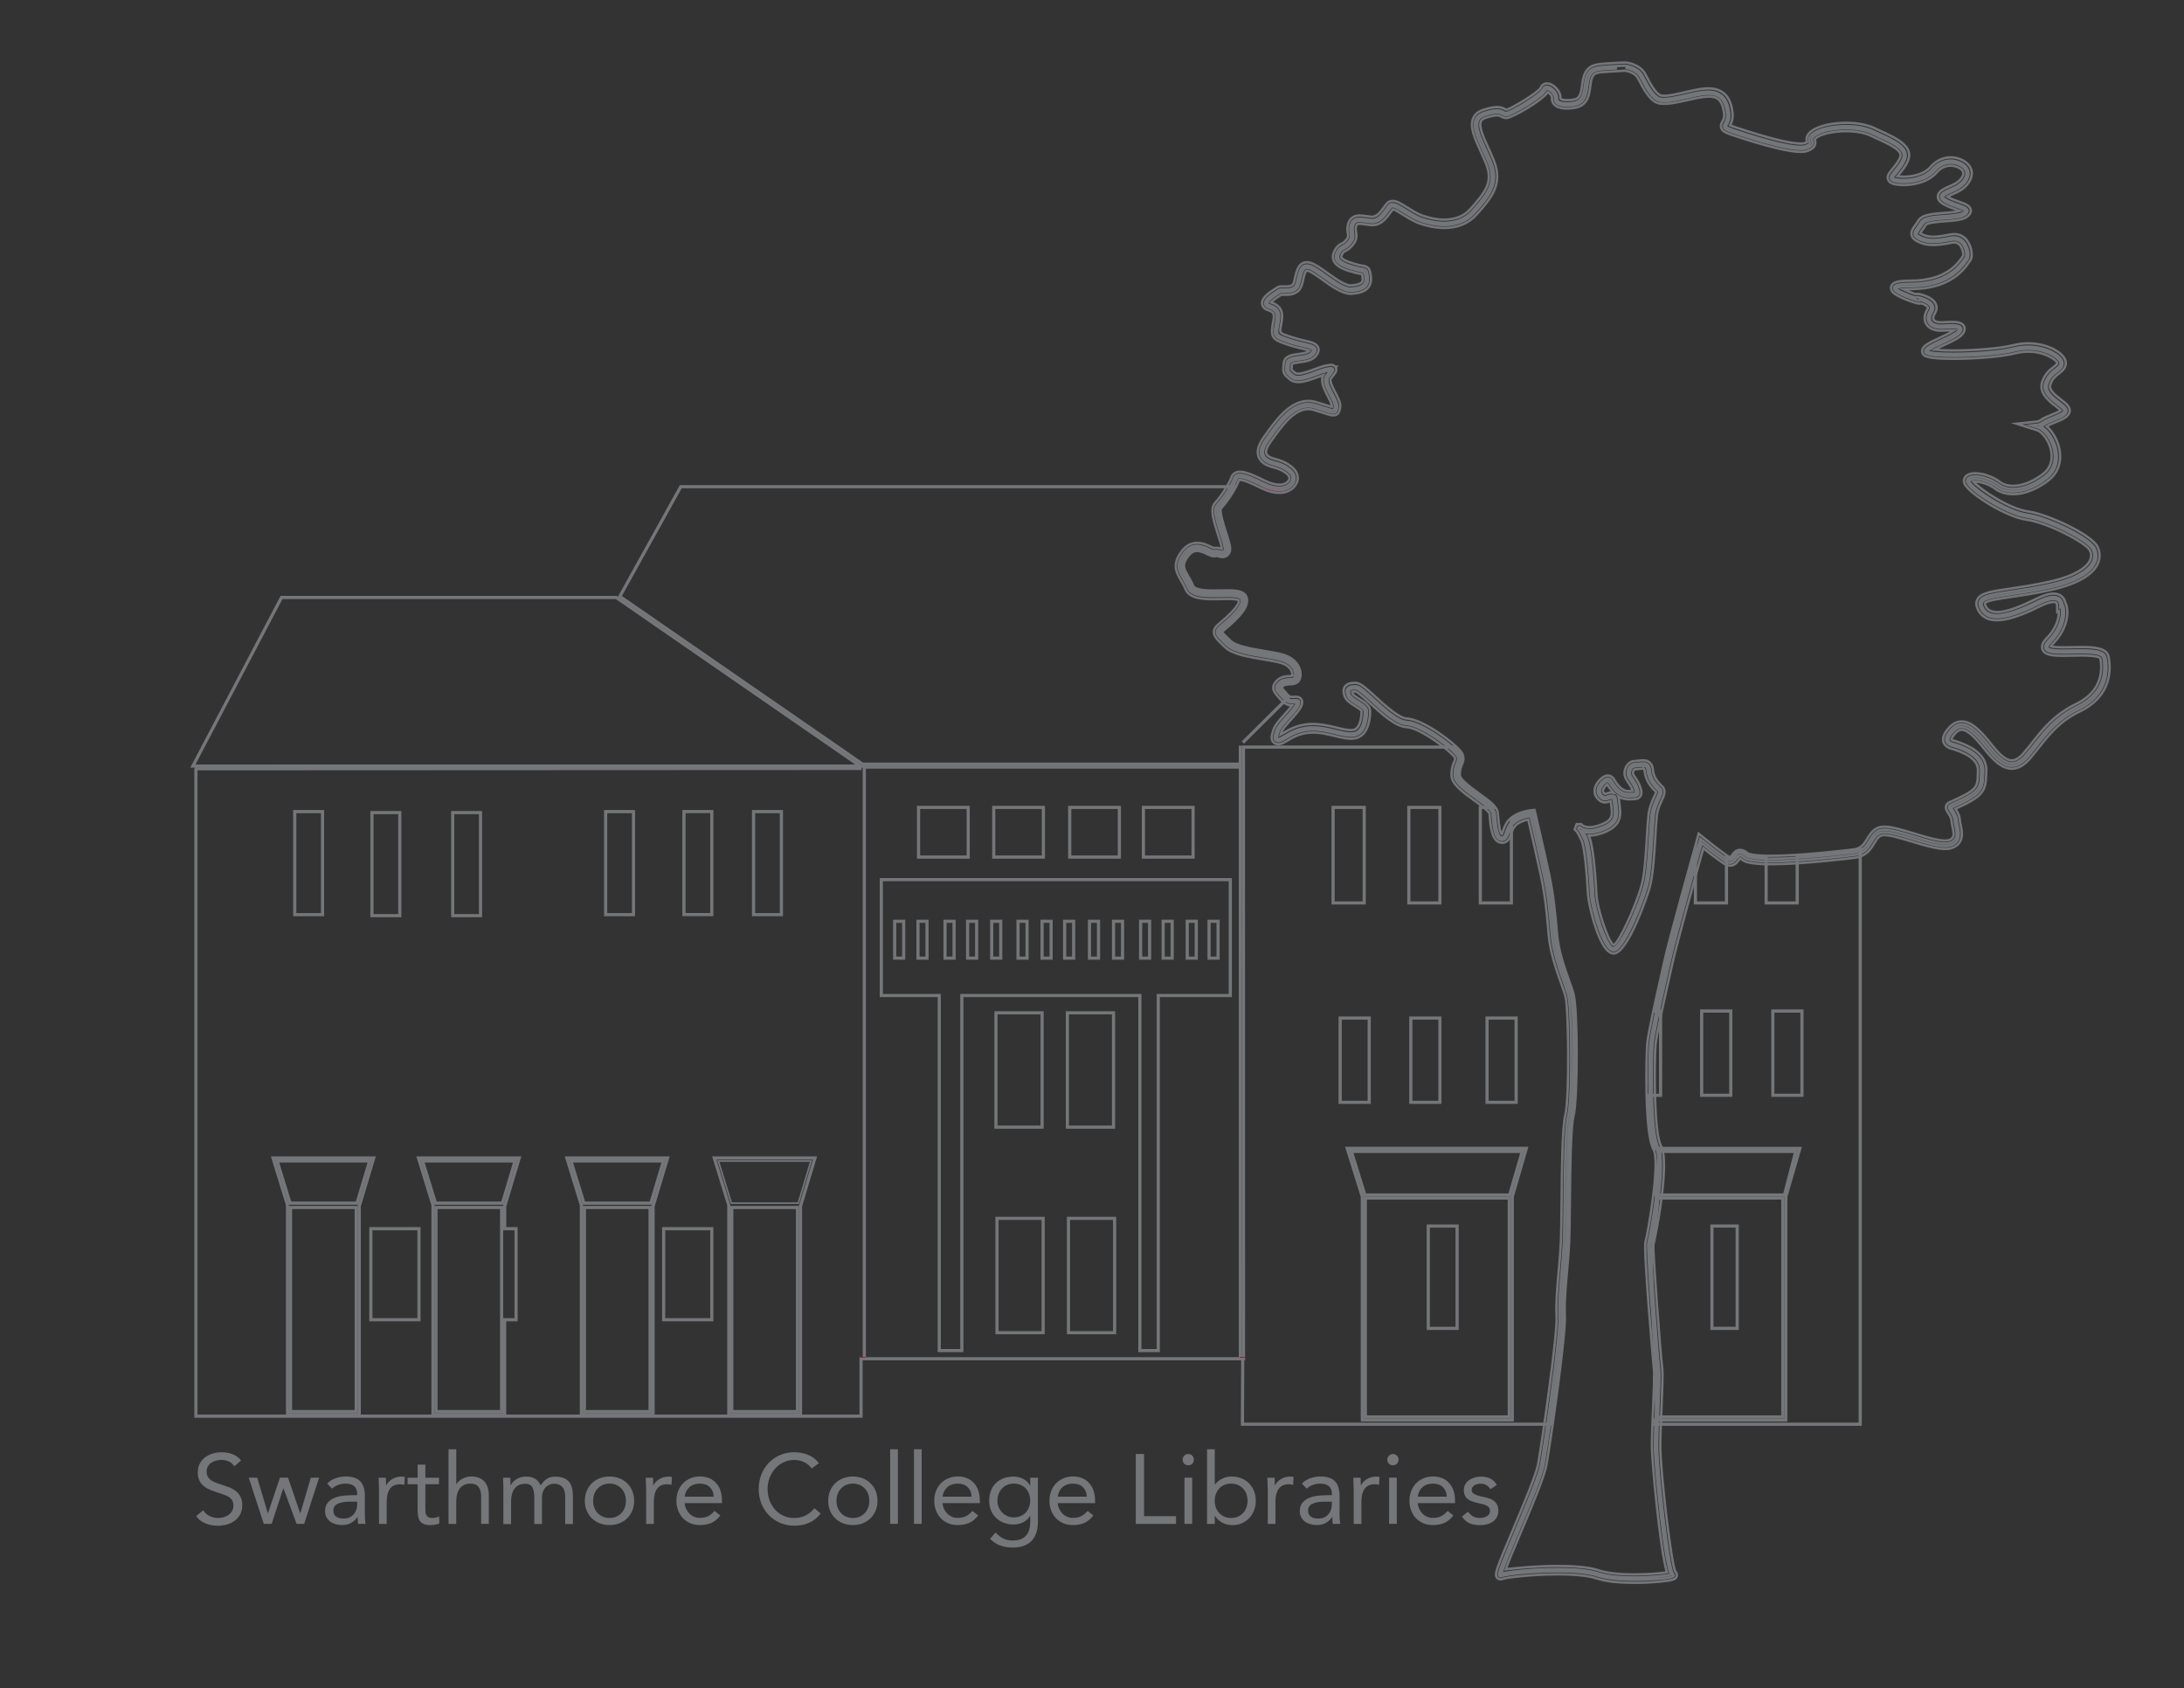 <?xml version="1.0" encoding="utf-8"?>
<!-- Generator: Adobe Illustrator 24.0.3, SVG Export Plug-In . SVG Version: 6.00 Build 0)  -->
<svg version="1.1" id="Layer_1" xmlns="http://www.w3.org/2000/svg" xmlns:xlink="http://www.w3.org/1999/xlink" x="0px" y="0px"
	 viewBox="0 0 691 534" style="enable-background:new 0 0 691 534;" xml:space="preserve">
<rect x="0" y="0" width="691" height="534" fill="#333333" stroke="none"/>
<style type="text/css">
	.st0{fill:none;stroke:#757679;stroke-width:0.5;stroke-miterlimit:10;}
	.st1{fill:none;stroke:#FFFFFF;stroke-width:0.5;stroke-miterlimit:10;}
	.st2{fill:none;stroke:#757679;stroke-miterlimit:10;}
	.st3{fill:#757679;}
	.st4{fill:#B30838;}
	.st5{fill:none;}
	.st6{fill:#B30838;stroke:#B30838;stroke-width:0.5;stroke-miterlimit:10;}
	.st7{fill:none;stroke:#B30838;stroke-width:0.25;stroke-miterlimit:10;}
	.st8{fill:none;stroke:#757679;stroke-width:0.75;stroke-miterlimit:10;}
</style>
<path class="st0" d="M142.26,469.38"/>
<path class="st1" d="M38.49,458.12"/>
<rect x="283.06" y="291.45" class="st2" width="2.86" height="11.66"/>
<rect x="290.44" y="291.45" class="st2" width="2.86" height="11.66"/>
<rect x="299" y="291.45" class="st2" width="2.86" height="11.66"/>
<rect x="306.14" y="291.45" class="st2" width="2.86" height="11.66"/>
<rect x="313.76" y="291.45" class="st2" width="2.86" height="11.66"/>
<rect x="322.09" y="291.45" class="st2" width="2.86" height="11.66"/>
<rect x="329.7" y="291.45" class="st2" width="2.86" height="11.66"/>
<rect x="336.84" y="291.45" class="st2" width="2.86" height="11.66"/>
<rect x="344.7" y="291.45" class="st2" width="2.86" height="11.66"/>
<rect x="352.31" y="291.45" class="st2" width="2.86" height="11.66"/>
<rect x="360.88" y="291.45" class="st2" width="2.85" height="11.66"/>
<rect x="368.01" y="291.45" class="st2" width="2.86" height="11.66"/>
<rect x="375.63" y="291.45" class="st2" width="2.86" height="11.66"/>
<rect x="382.53" y="291.45" class="st2" width="2.86" height="11.66"/>
<polygon class="st2" points="180.64,367.28 184.74,380.61 205.93,380.61 209.93,367.28 "/>
<rect x="137.93" y="381.99" class="st2" width="20.78" height="64.57"/>
<polygon class="st2" points="87.67,367.28 91.77,380.61 112.96,380.61 116.96,367.28 "/>
<rect x="184.89" y="381.99" class="st2" width="20.79" height="64.57"/>
<rect x="91.92" y="381.99" class="st2" width="20.79" height="64.57"/>
<polygon class="st2" points="133.68,367.28 137.79,380.61 158.98,380.61 162.97,367.28 "/>
<path class="st2" d="M431.98,448.25h45.54V379h-45.54V448.25z M451.89,387.87h9.13v32.37h-9.13V387.87z"/>
<polygon class="st2" points="431.85,378.05 477.63,378.05 481.64,364.25 427.55,364.25 "/>
<path class="st2" d="M524.89,364.25c-0.03,0.44-0.07,0.89-0.1,1.32c-0.28,4.16-0.57,8.32-0.86,12.48h40.65l3.59-13.8H524.89z"/>
<path class="st2" d="M524.47,379c-0.07,1.17-0.16,2.34-0.23,3.5l-1.83,16.71l1.83,49.04h39.82V379H524.47z M549.64,420.23h-8v-32.37
	h8V420.23z"/>
<polygon class="st0" points="231.39,380.61 252.58,380.61 256.58,367.28 227.28,367.28 "/>
<rect x="231.53" y="381.99" class="st2" width="20.79" height="64.57"/>
<g>
	<path class="st3" d="M74.13,463.88c-0.44-0.71-1.02-1.22-1.75-1.55c-0.73-0.32-1.49-0.48-2.28-0.48c-0.58,0-1.16,0.07-1.72,0.22
		c-0.56,0.15-1.07,0.36-1.51,0.66c-0.45,0.29-0.81,0.68-1.08,1.16c-0.27,0.48-0.41,1.04-0.41,1.69c0,0.5,0.08,0.94,0.23,1.33
		c0.16,0.39,0.41,0.73,0.76,1.05c0.35,0.31,0.83,0.6,1.44,0.88c0.6,0.27,1.34,0.54,2.22,0.81c0.85,0.27,1.68,0.56,2.48,0.87
		c0.8,0.31,1.51,0.71,2.12,1.19c0.61,0.48,1.1,1.08,1.47,1.8c0.36,0.72,0.55,1.62,0.55,2.7c0,1.1-0.22,2.06-0.66,2.87
		c-0.44,0.81-1.01,1.48-1.73,2.01c-0.72,0.53-1.55,0.93-2.48,1.19c-0.94,0.26-1.9,0.39-2.9,0.39c-0.65,0-1.29-0.06-1.94-0.17
		c-0.65-0.12-1.26-0.29-1.86-0.53c-0.59-0.24-1.15-0.55-1.67-0.94c-0.52-0.38-0.97-0.86-1.34-1.42l2.25-1.84
		c0.48,0.81,1.14,1.43,2,1.84c0.85,0.42,1.76,0.62,2.72,0.62c0.56,0,1.13-0.08,1.7-0.25c0.57-0.17,1.09-0.41,1.55-0.73
		c0.46-0.32,0.83-0.72,1.12-1.2c0.29-0.48,0.44-1.03,0.44-1.66c0-0.69-0.11-1.24-0.34-1.67c-0.23-0.43-0.58-0.8-1.06-1.11
		c-0.48-0.31-1.08-0.59-1.81-0.84c-0.73-0.25-1.58-0.54-2.56-0.87c-0.79-0.25-1.52-0.54-2.19-0.86c-0.67-0.32-1.24-0.72-1.73-1.19
		c-0.49-0.47-0.87-1.03-1.16-1.69c-0.28-0.66-0.42-1.44-0.42-2.36c0-1.06,0.21-1.99,0.62-2.78c0.42-0.79,0.98-1.45,1.69-1.98
		c0.71-0.53,1.51-0.93,2.4-1.2c0.89-0.27,1.83-0.41,2.81-0.41c1.25,0,2.39,0.19,3.42,0.58c1.03,0.39,1.95,1.06,2.76,2.01
		L74.13,463.88z"/>
	<path class="st3" d="M96.24,482.08h-2.4l-4.15-11.24h-0.06l-3.68,11.24h-2.5l-4.75-14.61h2.69l3.34,11.24h0.06l3.78-11.24h2.56
		l3.84,11.24h0.06l3.31-11.24h2.62L96.24,482.08z"/>
	<path class="st3" d="M103.51,469.34c0.75-0.77,1.64-1.34,2.67-1.7c1.03-0.36,2.08-0.55,3.14-0.55c2.16,0,3.73,0.51,4.68,1.53
		c0.96,1.02,1.44,2.57,1.44,4.65v6.28c0,0.42,0.02,0.85,0.06,1.3c0.04,0.45,0.09,0.86,0.16,1.23h-2.34
		c-0.08-0.33-0.13-0.7-0.14-1.11c-0.01-0.41-0.02-0.76-0.02-1.08h-0.06c-0.48,0.75-1.12,1.36-1.92,1.84
		c-0.8,0.48-1.76,0.72-2.89,0.72c-0.75,0-1.45-0.09-2.11-0.28c-0.66-0.19-1.23-0.46-1.72-0.83c-0.49-0.36-0.88-0.82-1.17-1.36
		c-0.29-0.54-0.44-1.17-0.44-1.87c0-1.21,0.31-2.15,0.94-2.84c0.62-0.69,1.4-1.2,2.33-1.53c0.93-0.33,1.92-0.54,3-0.62
		c1.07-0.08,2.06-0.12,2.95-0.12h0.94v-0.44c0-1.06-0.32-1.86-0.95-2.4c-0.64-0.54-1.52-0.81-2.67-0.81c-0.79,0-1.57,0.13-2.33,0.39
		c-0.76,0.26-1.43,0.66-2.01,1.2L103.51,469.34z M110.57,475.06c-1.56,0-2.8,0.22-3.72,0.66c-0.92,0.44-1.37,1.16-1.37,2.15
		c0,0.92,0.31,1.57,0.92,1.95c0.61,0.39,1.38,0.58,2.3,0.58c0.71,0,1.33-0.12,1.86-0.36c0.53-0.24,0.97-0.56,1.33-0.95
		c0.35-0.4,0.62-0.86,0.81-1.39c0.19-0.53,0.29-1.1,0.31-1.7v-0.94H110.57z"/>
	<path class="st3" d="M119.91,470.94c0-0.67-0.02-1.29-0.06-1.87c-0.04-0.58-0.06-1.11-0.06-1.59h2.31c0,0.4,0.01,0.79,0.03,1.19
		c0.02,0.4,0.03,0.8,0.03,1.22h0.06c0.17-0.35,0.4-0.7,0.7-1.03c0.3-0.33,0.66-0.63,1.08-0.89c0.42-0.26,0.88-0.47,1.4-0.62
		c0.52-0.16,1.08-0.23,1.69-0.23c0.17,0,0.33,0.01,0.5,0.03c0.17,0.02,0.33,0.06,0.5,0.12l-0.16,2.47
		c-0.42-0.12-0.85-0.19-1.31-0.19c-1.5,0-2.59,0.48-3.26,1.45c-0.68,0.97-1.01,2.29-1.01,3.98v7.12h-2.44V470.94z"/>
	<path class="st3" d="M138.89,469.53h-4.31v7.31c0,0.48,0.01,0.92,0.03,1.33c0.02,0.41,0.1,0.76,0.25,1.06
		c0.15,0.3,0.36,0.54,0.66,0.72c0.29,0.18,0.71,0.27,1.25,0.27c0.35,0,0.72-0.04,1.09-0.12c0.37-0.08,0.73-0.21,1.06-0.38l0.09,2.22
		c-0.42,0.19-0.88,0.32-1.39,0.41c-0.51,0.08-0.99,0.12-1.45,0.12c-0.87,0-1.57-0.12-2.09-0.34c-0.52-0.23-0.93-0.55-1.22-0.97
		c-0.29-0.42-0.48-0.93-0.58-1.55c-0.09-0.61-0.14-1.3-0.14-2.04v-8.02h-3.19v-2.06h3.19v-4.15h2.44v4.15h4.31V469.53z"/>
	<path class="st3" d="M141.92,458.48h2.44v11.02h0.06c0.17-0.29,0.4-0.58,0.69-0.86c0.29-0.28,0.64-0.54,1.05-0.77
		c0.41-0.23,0.86-0.42,1.36-0.56c0.5-0.15,1.03-0.22,1.59-0.22c0.96,0,1.78,0.15,2.48,0.44c0.7,0.29,1.27,0.7,1.73,1.22
		c0.46,0.52,0.8,1.15,1.01,1.89c0.22,0.74,0.33,1.55,0.33,2.42v9.02h-2.44v-8.77c0-1.23-0.27-2.2-0.81-2.9
		c-0.54-0.71-1.38-1.06-2.53-1.06c-0.79,0-1.47,0.14-2.05,0.41c-0.57,0.27-1.04,0.66-1.4,1.16c-0.36,0.5-0.64,1.09-0.81,1.78
		c-0.18,0.69-0.27,1.45-0.27,2.28v7.12h-2.44V458.48z"/>
	<path class="st3" d="M159.28,470.94c0-0.67-0.02-1.29-0.06-1.87c-0.04-0.58-0.06-1.11-0.06-1.59h2.31c0,0.4,0.01,0.79,0.03,1.19
		c0.02,0.4,0.03,0.8,0.03,1.22h0.06c0.17-0.35,0.4-0.7,0.7-1.03c0.3-0.33,0.66-0.63,1.08-0.89c0.42-0.26,0.88-0.47,1.4-0.62
		c0.52-0.16,1.08-0.23,1.69-0.23c0.79,0,1.45,0.1,1.98,0.3c0.53,0.2,0.97,0.44,1.33,0.72c0.35,0.28,0.63,0.58,0.83,0.91
		c0.2,0.32,0.36,0.61,0.48,0.86c0.54-0.88,1.17-1.56,1.87-2.04c0.71-0.49,1.62-0.73,2.75-0.73c1.04,0,1.91,0.14,2.62,0.42
		c0.71,0.28,1.28,0.69,1.72,1.22c0.44,0.53,0.75,1.18,0.94,1.94c0.19,0.76,0.28,1.61,0.28,2.54v8.87h-2.44v-8.74
		c0-0.5-0.05-0.99-0.16-1.47c-0.1-0.48-0.29-0.91-0.56-1.28c-0.27-0.38-0.64-0.68-1.09-0.91c-0.46-0.23-1.04-0.34-1.75-0.34
		c-0.52,0-1.01,0.1-1.47,0.31c-0.46,0.21-0.86,0.5-1.2,0.87c-0.34,0.38-0.61,0.83-0.81,1.36c-0.2,0.53-0.3,1.12-0.3,1.76v8.43h-2.44
		v-8.27c0-1.62-0.22-2.77-0.66-3.45c-0.44-0.68-1.16-1.01-2.15-1.01c-0.79,0-1.47,0.14-2.05,0.41c-0.57,0.27-1.04,0.66-1.4,1.16
		c-0.36,0.5-0.64,1.09-0.81,1.78c-0.18,0.69-0.27,1.45-0.27,2.28v7.12h-2.44V470.94z"/>
	<path class="st3" d="M185.04,474.78c0-1.14,0.2-2.19,0.59-3.12c0.4-0.94,0.94-1.74,1.62-2.42c0.69-0.68,1.51-1.2,2.47-1.58
		c0.96-0.38,2-0.56,3.12-0.56c1.12,0,2.16,0.19,3.12,0.56c0.96,0.37,1.78,0.9,2.47,1.58c0.69,0.68,1.23,1.48,1.62,2.42
		c0.4,0.94,0.59,1.98,0.59,3.12c0,1.15-0.2,2.19-0.59,3.12c-0.4,0.94-0.94,1.74-1.62,2.42c-0.69,0.68-1.51,1.2-2.47,1.58
		c-0.96,0.38-2,0.56-3.12,0.56c-1.12,0-2.17-0.19-3.12-0.56s-1.78-0.9-2.47-1.58c-0.69-0.68-1.23-1.48-1.62-2.42
		C185.23,476.96,185.04,475.92,185.04,474.78z M187.66,474.78c0,0.77,0.12,1.48,0.36,2.14c0.24,0.66,0.59,1.23,1.05,1.72
		c0.46,0.49,1,0.87,1.64,1.16c0.63,0.28,1.35,0.42,2.14,0.42c0.79,0,1.5-0.14,2.14-0.42c0.63-0.28,1.18-0.67,1.64-1.16
		c0.46-0.49,0.81-1.06,1.05-1.72c0.24-0.66,0.36-1.37,0.36-2.14c0-0.77-0.12-1.48-0.36-2.14c-0.24-0.66-0.59-1.23-1.05-1.72
		c-0.46-0.49-1-0.87-1.64-1.16c-0.64-0.28-1.35-0.42-2.14-0.42c-0.79,0-1.5,0.14-2.14,0.42c-0.63,0.28-1.18,0.67-1.64,1.16
		c-0.46,0.49-0.81,1.06-1.05,1.72C187.78,473.29,187.66,474.01,187.66,474.78z"/>
	<path class="st3" d="M204.43,470.94c0-0.67-0.02-1.29-0.06-1.87c-0.04-0.58-0.06-1.11-0.06-1.59h2.31c0,0.4,0.01,0.79,0.03,1.19
		c0.02,0.4,0.03,0.8,0.03,1.22h0.06c0.17-0.35,0.4-0.7,0.7-1.03c0.3-0.33,0.66-0.63,1.08-0.89c0.42-0.26,0.88-0.47,1.4-0.62
		c0.52-0.16,1.08-0.23,1.69-0.23c0.17,0,0.33,0.01,0.5,0.03c0.17,0.02,0.33,0.06,0.5,0.12l-0.16,2.47
		c-0.42-0.12-0.85-0.19-1.31-0.19c-1.5,0-2.59,0.48-3.26,1.45c-0.68,0.97-1.01,2.29-1.01,3.98v7.12h-2.44V470.94z"/>
	<path class="st3" d="M227.91,479.43c-0.87,1.12-1.83,1.91-2.87,2.36c-1.04,0.45-2.25,0.67-3.62,0.67c-1.14,0-2.18-0.2-3.09-0.61
		c-0.92-0.41-1.69-0.95-2.33-1.64c-0.64-0.69-1.12-1.5-1.47-2.44c-0.34-0.94-0.52-1.94-0.52-3c0-1.12,0.19-2.16,0.56-3.11
		c0.38-0.95,0.9-1.76,1.56-2.44c0.67-0.68,1.46-1.2,2.37-1.58c0.92-0.38,1.91-0.56,3-0.56c1.02,0,1.96,0.17,2.81,0.52
		c0.85,0.34,1.59,0.84,2.2,1.5c0.61,0.66,1.09,1.46,1.42,2.4c0.33,0.95,0.5,2.02,0.5,3.23v0.78h-11.8c0.04,0.62,0.19,1.22,0.45,1.79
		c0.26,0.57,0.6,1.07,1.01,1.5c0.42,0.43,0.91,0.76,1.47,1.01s1.18,0.38,1.84,0.38c1.06,0,1.96-0.19,2.69-0.56
		c0.73-0.38,1.38-0.93,1.97-1.65L227.91,479.43z M225.81,473.47c-0.04-1.25-0.45-2.25-1.22-3c-0.77-0.75-1.83-1.12-3.19-1.12
		c-1.35,0-2.45,0.38-3.28,1.12c-0.83,0.75-1.33,1.75-1.5,3H225.81z"/>
	<path class="st3" d="M256.82,464.54c-0.67-0.89-1.49-1.57-2.47-2.01c-0.98-0.45-2-0.67-3.06-0.67c-1.23,0-2.36,0.25-3.39,0.75
		c-1.03,0.5-1.92,1.17-2.67,2.01c-0.75,0.84-1.33,1.82-1.75,2.94c-0.42,1.11-0.62,2.27-0.62,3.48c0,1.29,0.21,2.49,0.62,3.61
		c0.42,1.11,0.99,2.08,1.73,2.9c0.74,0.82,1.62,1.47,2.65,1.95c1.03,0.48,2.17,0.72,3.42,0.72c1.35,0,2.56-0.27,3.62-0.8
		c1.06-0.53,1.99-1.3,2.78-2.29l1.97,1.66c-1,1.33-2.2,2.31-3.61,2.93c-1.4,0.62-2.99,0.94-4.76,0.94c-1.58,0-3.06-0.29-4.43-0.88
		c-1.37-0.58-2.57-1.39-3.57-2.42c-1.01-1.03-1.8-2.25-2.37-3.67c-0.57-1.42-0.86-2.97-0.86-4.65c0-1.62,0.28-3.14,0.83-4.56
		c0.55-1.42,1.33-2.64,2.33-3.68c1-1.04,2.19-1.86,3.56-2.47c1.37-0.6,2.88-0.91,4.53-0.91c1.5,0,2.94,0.27,4.32,0.81
		c1.38,0.54,2.54,1.43,3.48,2.65L256.82,464.54z"/>
	<path class="st3" d="M262.03,474.78c0-1.14,0.2-2.19,0.59-3.12s0.94-1.74,1.62-2.42c0.69-0.68,1.51-1.2,2.47-1.58
		c0.96-0.38,2-0.56,3.12-0.56c1.12,0,2.16,0.19,3.12,0.56c0.96,0.37,1.78,0.9,2.47,1.58c0.69,0.68,1.23,1.48,1.62,2.42
		c0.4,0.94,0.59,1.98,0.59,3.12c0,1.15-0.2,2.19-0.59,3.12c-0.4,0.94-0.94,1.74-1.62,2.42c-0.69,0.68-1.51,1.2-2.47,1.58
		s-2,0.56-3.12,0.56c-1.12,0-2.17-0.19-3.12-0.56s-1.78-0.9-2.47-1.58c-0.69-0.68-1.23-1.48-1.62-2.42
		C262.23,476.96,262.03,475.92,262.03,474.78z M264.66,474.78c0,0.77,0.12,1.48,0.36,2.14c0.24,0.66,0.59,1.23,1.05,1.72
		c0.46,0.49,1,0.87,1.64,1.16c0.63,0.28,1.35,0.42,2.14,0.42c0.79,0,1.5-0.14,2.14-0.42c0.63-0.28,1.18-0.67,1.64-1.16
		c0.46-0.49,0.81-1.06,1.05-1.72c0.24-0.66,0.36-1.37,0.36-2.14c0-0.77-0.12-1.48-0.36-2.14c-0.24-0.66-0.59-1.23-1.05-1.72
		c-0.46-0.49-1-0.87-1.64-1.16c-0.64-0.28-1.35-0.42-2.14-0.42c-0.79,0-1.5,0.14-2.14,0.42c-0.63,0.28-1.18,0.67-1.64,1.16
		c-0.46,0.49-0.81,1.06-1.05,1.72C264.78,473.29,264.66,474.01,264.66,474.78z"/>
	<path class="st3" d="M281.64,458.48h2.44v23.6h-2.44V458.48z"/>
	<path class="st3" d="M289.17,458.48h2.44v23.6h-2.44V458.48z"/>
	<path class="st3" d="M309.49,479.43c-0.87,1.12-1.83,1.91-2.87,2.36c-1.04,0.45-2.25,0.67-3.62,0.67c-1.14,0-2.18-0.2-3.09-0.61
		c-0.92-0.41-1.69-0.95-2.33-1.64c-0.64-0.69-1.12-1.5-1.47-2.44c-0.34-0.94-0.52-1.94-0.52-3c0-1.12,0.19-2.16,0.56-3.11
		c0.38-0.95,0.89-1.76,1.56-2.44c0.67-0.68,1.46-1.2,2.37-1.58c0.92-0.38,1.91-0.56,3-0.56c1.02,0,1.96,0.17,2.81,0.52
		c0.85,0.34,1.59,0.84,2.2,1.5c0.61,0.66,1.09,1.46,1.42,2.4c0.33,0.95,0.5,2.02,0.5,3.23v0.78h-11.8c0.04,0.62,0.19,1.22,0.45,1.79
		c0.26,0.57,0.6,1.07,1.01,1.5c0.42,0.43,0.91,0.76,1.47,1.01c0.56,0.25,1.18,0.38,1.84,0.38c1.06,0,1.96-0.19,2.69-0.56
		c0.73-0.38,1.38-0.93,1.97-1.65L309.49,479.43z M307.4,473.47c-0.04-1.25-0.45-2.25-1.22-3c-0.77-0.75-1.83-1.12-3.18-1.12
		s-2.45,0.38-3.28,1.12c-0.83,0.75-1.33,1.75-1.5,3H307.4z"/>
	<path class="st3" d="M328.38,481.43c0,2.66-0.68,4.69-2.04,6.07c-1.36,1.38-3.34,2.08-5.92,2.08c-1.44,0-2.73-0.21-3.89-0.62
		c-1.16-0.42-2.25-1.13-3.29-2.15l1.75-2c0.77,0.83,1.59,1.46,2.45,1.89c0.86,0.43,1.86,0.64,2.98,0.64c1.08,0,1.98-0.16,2.7-0.48
		c0.72-0.32,1.28-0.76,1.7-1.31c0.42-0.55,0.71-1.18,0.88-1.89c0.17-0.71,0.25-1.45,0.25-2.22v-1.87h-0.06
		c-0.58,0.94-1.34,1.62-2.28,2.06c-0.94,0.44-1.89,0.66-2.87,0.66c-1.14,0-2.2-0.19-3.15-0.56c-0.96-0.37-1.78-0.89-2.47-1.56
		c-0.69-0.67-1.22-1.46-1.59-2.37c-0.37-0.92-0.56-1.91-0.56-3c0-1.19,0.19-2.26,0.56-3.22c0.38-0.96,0.9-1.76,1.58-2.42
		c0.68-0.66,1.49-1.16,2.45-1.51c0.96-0.35,2.02-0.53,3.18-0.53c0.5,0,1,0.06,1.5,0.17c0.5,0.11,0.98,0.29,1.45,0.53
		c0.47,0.24,0.89,0.54,1.26,0.91c0.38,0.36,0.69,0.79,0.94,1.26h0.06v-2.5h2.44V481.43z M315.58,474.78c0,0.75,0.14,1.44,0.41,2.08
		c0.27,0.63,0.64,1.19,1.11,1.65c0.47,0.47,1.01,0.84,1.64,1.11c0.62,0.27,1.29,0.41,2,0.41c0.83,0,1.57-0.15,2.22-0.44
		c0.65-0.29,1.19-0.68,1.64-1.17c0.45-0.49,0.79-1.05,1.01-1.69c0.23-0.63,0.34-1.31,0.34-2.01c0-0.79-0.12-1.51-0.37-2.17
		c-0.25-0.66-0.6-1.22-1.06-1.7c-0.46-0.48-1.01-0.85-1.66-1.11c-0.65-0.26-1.35-0.39-2.12-0.39c-0.77,0-1.47,0.14-2.11,0.42
		c-0.63,0.28-1.18,0.67-1.62,1.16c-0.45,0.49-0.8,1.06-1.05,1.72C315.7,473.29,315.58,474.01,315.58,474.78z"/>
	<path class="st3" d="M345.93,479.43c-0.88,1.12-1.83,1.91-2.87,2.36c-1.04,0.45-2.25,0.67-3.62,0.67c-1.14,0-2.17-0.2-3.09-0.61
		c-0.92-0.41-1.69-0.95-2.33-1.64c-0.63-0.69-1.12-1.5-1.47-2.44c-0.34-0.94-0.51-1.94-0.51-3c0-1.12,0.19-2.16,0.56-3.11
		c0.38-0.95,0.89-1.76,1.56-2.44c0.67-0.68,1.46-1.2,2.37-1.58c0.91-0.38,1.91-0.56,3-0.56c1.02,0,1.96,0.17,2.81,0.52
		c0.85,0.34,1.59,0.84,2.2,1.5c0.61,0.66,1.09,1.46,1.42,2.4c0.33,0.95,0.5,2.02,0.5,3.23v0.78h-11.8c0.04,0.62,0.19,1.22,0.45,1.79
		c0.26,0.57,0.6,1.07,1.01,1.5c0.42,0.43,0.91,0.76,1.47,1.01c0.56,0.25,1.18,0.38,1.84,0.38c1.06,0,1.96-0.19,2.69-0.56
		c0.73-0.38,1.38-0.93,1.97-1.65L345.93,479.43z M343.84,473.47c-0.04-1.25-0.45-2.25-1.22-3c-0.77-0.75-1.83-1.12-3.18-1.12
		c-1.35,0-2.45,0.38-3.28,1.12c-0.83,0.75-1.33,1.75-1.5,3H343.84z"/>
	<path class="st3" d="M359.35,459.98h2.62v19.67h10.12v2.44h-12.74V459.98z"/>
	<path class="st3" d="M374.18,461.76c0-0.48,0.17-0.89,0.52-1.25c0.34-0.35,0.76-0.53,1.26-0.53c0.5,0,0.92,0.18,1.26,0.53
		c0.34,0.35,0.51,0.77,0.51,1.25c0,0.52-0.17,0.95-0.5,1.28c-0.33,0.33-0.76,0.5-1.28,0.5c-0.52,0-0.95-0.17-1.28-0.5
		C374.35,462.71,374.18,462.28,374.18,461.76z M374.75,467.47h2.44v14.61h-2.44V467.47z"/>
	<path class="st3" d="M381.9,458.48h2.44v11.12h0.06c0.67-0.79,1.44-1.41,2.33-1.84c0.88-0.44,1.86-0.66,2.92-0.66
		c1.14,0,2.19,0.19,3.14,0.58c0.95,0.38,1.75,0.92,2.42,1.61c0.67,0.69,1.19,1.5,1.56,2.44s0.56,1.96,0.56,3.06
		c0,1.1-0.19,2.12-0.56,3.06c-0.38,0.94-0.89,1.75-1.55,2.44c-0.66,0.69-1.43,1.22-2.33,1.61c-0.89,0.38-1.85,0.58-2.87,0.58
		c-1.31,0-2.46-0.29-3.45-0.86c-0.99-0.57-1.71-1.27-2.17-2.11h-0.06v2.59h-2.44V458.48z M384.33,474.78c0,0.77,0.12,1.48,0.36,2.14
		c0.24,0.66,0.59,1.23,1.05,1.72c0.46,0.49,1,0.87,1.64,1.16c0.63,0.28,1.35,0.42,2.14,0.42c0.79,0,1.5-0.14,2.14-0.42
		c0.63-0.28,1.18-0.67,1.64-1.16c0.46-0.49,0.81-1.06,1.05-1.72c0.24-0.66,0.36-1.37,0.36-2.14c0-0.77-0.12-1.48-0.36-2.14
		c-0.24-0.66-0.59-1.23-1.05-1.72c-0.46-0.49-1-0.87-1.64-1.16c-0.64-0.28-1.35-0.42-2.14-0.42c-0.79,0-1.5,0.14-2.14,0.42
		c-0.63,0.28-1.18,0.67-1.64,1.16c-0.46,0.49-0.81,1.06-1.05,1.72C384.45,473.29,384.33,474.01,384.33,474.78z"/>
	<path class="st3" d="M401.1,470.94c0-0.67-0.02-1.29-0.06-1.87c-0.04-0.58-0.06-1.11-0.06-1.59h2.31c0,0.4,0.01,0.79,0.03,1.19
		c0.02,0.4,0.03,0.8,0.03,1.22h0.06c0.17-0.35,0.4-0.7,0.7-1.03c0.3-0.33,0.66-0.63,1.08-0.89c0.42-0.26,0.88-0.47,1.41-0.62
		c0.52-0.16,1.08-0.23,1.69-0.23c0.17,0,0.33,0.01,0.5,0.03c0.17,0.02,0.33,0.06,0.5,0.12l-0.16,2.47
		c-0.42-0.12-0.85-0.19-1.31-0.19c-1.5,0-2.59,0.48-3.26,1.45c-0.68,0.97-1.01,2.29-1.01,3.98v7.12h-2.44V470.94z"/>
	<path class="st3" d="M411.9,469.34c0.75-0.77,1.64-1.34,2.67-1.7c1.03-0.36,2.08-0.55,3.14-0.55c2.16,0,3.73,0.51,4.68,1.53
		c0.96,1.02,1.44,2.57,1.44,4.65v6.28c0,0.42,0.02,0.85,0.06,1.3c0.04,0.45,0.09,0.86,0.16,1.23h-2.34
		c-0.08-0.33-0.13-0.7-0.14-1.11c-0.01-0.41-0.02-0.76-0.02-1.08h-0.06c-0.48,0.75-1.12,1.36-1.92,1.84
		c-0.8,0.48-1.76,0.72-2.89,0.72c-0.75,0-1.45-0.09-2.11-0.28c-0.66-0.19-1.23-0.46-1.72-0.83c-0.49-0.36-0.88-0.82-1.17-1.36
		c-0.29-0.54-0.44-1.17-0.44-1.87c0-1.21,0.31-2.15,0.94-2.84c0.62-0.69,1.4-1.2,2.33-1.53c0.93-0.33,1.92-0.54,3-0.62
		c1.07-0.08,2.06-0.12,2.95-0.12h0.94v-0.44c0-1.06-0.32-1.86-0.95-2.4c-0.64-0.54-1.53-0.81-2.67-0.81c-0.79,0-1.57,0.13-2.33,0.39
		c-0.76,0.26-1.43,0.66-2.01,1.2L411.9,469.34z M418.96,475.06c-1.56,0-2.8,0.22-3.72,0.66c-0.92,0.44-1.37,1.16-1.37,2.15
		c0,0.92,0.31,1.57,0.92,1.95c0.61,0.39,1.38,0.58,2.29,0.58c0.71,0,1.33-0.12,1.86-0.36c0.53-0.24,0.97-0.56,1.33-0.95
		c0.35-0.4,0.62-0.86,0.81-1.39c0.19-0.53,0.29-1.1,0.31-1.7v-0.94H418.96z"/>
	<path class="st3" d="M428.29,470.94c0-0.67-0.02-1.29-0.06-1.87c-0.04-0.58-0.06-1.11-0.06-1.59h2.31c0,0.4,0.01,0.79,0.03,1.19
		c0.02,0.4,0.03,0.8,0.03,1.22h0.06c0.17-0.35,0.4-0.7,0.7-1.03c0.3-0.33,0.66-0.63,1.08-0.89c0.42-0.26,0.88-0.47,1.41-0.62
		c0.52-0.16,1.08-0.23,1.69-0.23c0.17,0,0.33,0.01,0.5,0.03c0.17,0.02,0.33,0.06,0.5,0.12l-0.16,2.47
		c-0.42-0.12-0.85-0.19-1.31-0.19c-1.5,0-2.59,0.48-3.26,1.45c-0.68,0.97-1.01,2.29-1.01,3.98v7.12h-2.44V470.94z"/>
	<path class="st3" d="M438.94,461.76c0-0.48,0.17-0.89,0.52-1.25c0.34-0.35,0.76-0.53,1.26-0.53c0.5,0,0.92,0.18,1.26,0.53
		c0.34,0.35,0.51,0.77,0.51,1.25c0,0.52-0.17,0.95-0.5,1.28c-0.33,0.33-0.76,0.5-1.28,0.5c-0.52,0-0.95-0.17-1.28-0.5
		C439.11,462.71,438.94,462.28,438.94,461.76z M439.5,467.47h2.44v14.61h-2.44V467.47z"/>
	<path class="st3" d="M459.83,479.43c-0.88,1.12-1.83,1.91-2.87,2.36c-1.04,0.45-2.25,0.67-3.62,0.67c-1.14,0-2.17-0.2-3.09-0.61
		c-0.92-0.41-1.69-0.95-2.33-1.64c-0.63-0.69-1.12-1.5-1.47-2.44c-0.34-0.94-0.51-1.94-0.51-3c0-1.12,0.19-2.16,0.56-3.11
		c0.38-0.95,0.89-1.76,1.56-2.44c0.67-0.68,1.46-1.2,2.37-1.58c0.92-0.38,1.92-0.56,3-0.56c1.02,0,1.96,0.17,2.81,0.52
		c0.85,0.34,1.59,0.84,2.2,1.5c0.61,0.66,1.09,1.46,1.42,2.4c0.33,0.95,0.5,2.02,0.5,3.23v0.78h-11.8c0.04,0.62,0.19,1.22,0.45,1.79
		c0.26,0.57,0.6,1.07,1.01,1.5c0.42,0.43,0.91,0.76,1.47,1.01c0.56,0.25,1.18,0.38,1.84,0.38c1.06,0,1.96-0.19,2.69-0.56
		c0.73-0.38,1.38-0.93,1.97-1.65L459.83,479.43z M457.74,473.47c-0.04-1.25-0.45-2.25-1.22-3c-0.77-0.75-1.83-1.12-3.18-1.12
		c-1.35,0-2.45,0.38-3.28,1.12c-0.83,0.75-1.33,1.75-1.5,3H457.74z"/>
	<path class="st3" d="M464.45,478.24c0.48,0.6,1,1.08,1.58,1.44c0.57,0.35,1.3,0.53,2.17,0.53c0.38,0,0.75-0.04,1.14-0.12
		c0.39-0.08,0.73-0.22,1.05-0.41c0.31-0.19,0.56-0.42,0.75-0.7c0.19-0.28,0.28-0.62,0.28-1.01c0-0.4-0.09-0.72-0.27-0.97
		c-0.18-0.25-0.41-0.46-0.7-0.64c-0.29-0.18-0.62-0.32-1-0.42c-0.37-0.1-0.76-0.2-1.16-0.28c-0.69-0.15-1.34-0.31-1.97-0.5
		c-0.62-0.19-1.17-0.43-1.64-0.73c-0.47-0.3-0.84-0.69-1.12-1.17c-0.28-0.48-0.42-1.09-0.42-1.84c0-0.71,0.16-1.33,0.47-1.87
		c0.31-0.54,0.73-0.99,1.25-1.34c0.52-0.35,1.1-0.62,1.75-0.81c0.64-0.19,1.31-0.28,2-0.28c1.04,0,2,0.21,2.89,0.62
		c0.88,0.42,1.58,1.09,2.08,2.03l-2.03,1.34c-0.31-0.52-0.72-0.94-1.23-1.26c-0.51-0.32-1.13-0.48-1.86-0.48
		c-0.33,0-0.67,0.04-1.01,0.12c-0.34,0.08-0.65,0.21-0.92,0.38c-0.27,0.17-0.5,0.38-0.67,0.64c-0.18,0.26-0.26,0.56-0.26,0.89
		c0,0.31,0.1,0.58,0.3,0.8c0.2,0.22,0.47,0.41,0.81,0.58c0.34,0.17,0.74,0.31,1.19,0.44c0.45,0.12,0.91,0.23,1.39,0.31
		c0.65,0.12,1.26,0.29,1.84,0.48c0.58,0.2,1.09,0.46,1.53,0.8c0.44,0.33,0.78,0.75,1.03,1.25c0.25,0.5,0.37,1.11,0.37,1.84
		c0,0.83-0.17,1.54-0.5,2.12c-0.33,0.58-0.78,1.06-1.33,1.42c-0.55,0.36-1.18,0.63-1.87,0.8c-0.7,0.17-1.41,0.25-2.14,0.25
		c-1.25,0-2.33-0.19-3.23-0.58c-0.91-0.38-1.72-1.1-2.45-2.14L464.45,478.24z"/>
</g>
<path class="st4" d="M399.49,154.27c1.79,0.86,3.68,1.34,5.31,1.34c0.63,0,1.21-0.08,1.76-0.22l-1.1-1.46h-6.65L399.49,154.27z"/>
<path class="st2" d="M494.77,416.12c-0.22-3.59,0.2-8.43,0.65-13.56c0.28-3.24,0.58-6.57,0.72-9.79c0.12-2.67,0.16-7.07,0.21-12.17
	c0.1-10.61,0.23-23.82,1.13-27.34c1.33-5.24,1.33-34.28-0.01-38.83c-0.34-1.13-0.81-2.49-1.35-4.02c-1.5-4.24-3.37-9.52-3.82-14.78
	c-0.6-7.08-1.09-12.17-2.37-18.35c-1.23-5.9-4.43-19.63-4.47-19.76l-0.19-0.82l-0.83,0.08c-0.16,0.02-3.89,0.44-6.25,2.53v26.34
	h-9.83v-30.22h4.23c-0.96-1.15-2.58-2.4-4.83-4.04c-2.61-1.89-6.18-4.48-6.23-6.08c-0.05-1.69,0.34-2.62,0.67-3.43
	c0.39-0.93,0.8-1.89,0.1-3.29c-0.25-0.51-0.98-1.32-1.99-2.25h-66.9l0.02,193.52h-0.24l-0.1,20.69h97.84
	C492.77,437.71,495.03,420.24,494.77,416.12z M470.49,322.07h9.21v26.65h-9.21V322.07z M445.74,255.43h9.83v30.22h-9.83V255.43z
	 M455.57,322.07v26.65h-9.2v-26.65H455.57z M421.78,255.43h9.84v30.22h-9.84V255.43z M424.01,322.07h9.2v26.65h-9.2V322.07z
	 M478.47,378.59v70.61h-47.44V378.6l-4.77-15.31h56.65L478.47,378.59z"/>
<path class="st5" d="M459.22,235.39c-3.84-3.26-10.29-7.43-14.11-7.62c-2.65-0.13-6.95-4.07-10.1-6.95
	c-3.11-2.85-4.79-4.34-6.07-4.34c-1.16,0-2.43,0.12-3.07,1.01c-0.6,0.83-0.35,1.9-0.08,2.73c0.4,1.2,1.73,2.03,3.14,2.91
	c0.8,0.49,2.28,1.41,2.28,1.87c0,1-0.15,5.97-3.04,6.39c-1.52,0.19-3.38-0.26-5.44-0.76c-2.39-0.58-5.14-1.25-8.12-1.12
	c-4.02,0.19-6.65,1.76-8.4,2.8c-0.65,0.39-1.22,0.74-1.57,0.82c-0.01,0-0.01,0-0.01,0c0.04-0.3,0.19-0.82,0.5-1.73
	c0.31-0.87,1.72-2.44,2.97-3.82c1.5-1.67,2.93-3.26,3.36-4.49c0.1-0.29,0.36-1.04-0.07-1.64c-0.39-0.57-1.08-0.57-1.3-0.57
	c-0.14,0-0.3,0.01-0.48,0.02c-0.28,0.02-0.6,0.02-0.93-0.01l-14.62,14.5H459.22z"/>
<path class="st5" d="M525.41,253.09c0.71-1.51,1.37-2.94,0.2-4.1c-1.28-1.28-2.72-2.73-2.97-5.23c-0.21-1.97-1.08-2.88-2.77-2.88
	c-0.45,0-0.96,0.06-1.55,0.12c-0.46,0.06-0.98,0.13-1.73,0.19c-0.65,0.18-1.85,0.96-2.18,2.8c-0.24,1.38,0.46,2.41,1.15,3.41
	c0.46,0.67,0.95,1.37,1.25,2.28c0.15,0.44,0.21,0.71,0.24,0.88c-0.25,0.02-0.65,0.02-1.02,0.03l-0.91,0.01
	c-1.87,0-3.01-1.42-3.77-2.36l-0.16-0.19c-0.19-0.25-0.35-0.51-0.5-0.77c-0.41-0.69-0.91-1.55-1.97-1.55
	c-0.27,0-0.55,0.07-0.83,0.19c-0.91,0.4-2.46,1.78-2.89,3.46c-0.25,1.01-0.07,1.96,0.54,2.76c0.69,0.9,1.43,1.34,2.28,1.34
	c0.5,0,0.92-0.16,1.29-0.28c0.27-0.1,0.51-0.19,0.74-0.19c0.01,0,0.01,0,0.01,0c0.04,0,0.08,0.01,0.11,0.01
	c0.03,0.19,0.05,0.46,0.08,0.74c0.04,0.46,0.1,1.06,0.21,1.85c0.36,2.62,0.23,4.45-4.52,5.97c-1.03,0.34-2,0.5-2.85,0.5
	c-1.65,0-2.39-0.62-2.39-0.62l-0.3-0.34h-1.06l-0.46,1.21l0.46,0.45c0.03,0.02,0.07,0.06,0.12,0.1l-0.01,0.03
	c0.3,0.38,0.3,0.38,1.45,2.66c1,1.99,1.73,10.11,2.04,15.71c1.35,0.5,2.49,1.64,2.66,3.44c0.42,4.45,1.04,8.81,1.73,13.15
	c1.05,2,2.21,3.39,3.43,3.39l0.24-0.02c0.06-0.04,0.1-0.1,0.16-0.13c0.36-0.25,0.74-0.42,1.12-0.56c2.67-2.25,5.88-9.62,7.85-14.89
	h-5.85v-30.22h9.83v2.49C524.13,255.88,524.84,254.34,525.41,253.09z"/>
<path class="st2" d="M272.59,243.1l-210.53,0.1l-0.08,0.14v201.92V448h210.45v-18.16h120.02V242.66H273.46v187.06h-0.95
	 M238.42,256.75h8.81v32.6h-8.81V256.75z M191.62,256.75h8.81v32.6h-8.81V256.75z M143.23,257.07h8.8v32.6h-8.8V257.07z
	 M117.68,257.07h8.81v32.6h-8.81V257.07z M93.25,256.75h8.8v32.6h-8.8V256.75z M113.66,381.56v65.96H90.97v-66.29l-4.59-14.9h31.86
	l-4.57,15.23H113.66z M132.56,417.5h-15.23v-28.8h15.23V417.5z M163.28,388.7v28.8h-3.61v30.02h-22.68v-66.29l-4.59-14.9h31.87
	l-4.57,15.23h-0.02v7.14H163.28z M206.63,381.56v65.96h-22.69v-66.29l-4.59-14.9h31.86l-4.57,15.23H206.63z M225.21,417.5h-15.23
	v-28.8h15.23V417.5z M225.21,289.34h-8.81v-32.6h8.81V289.34z M253.28,381.56h-0.01v65.96h-22.69v-66.29l-4.59-14.9h31.86
	L253.28,381.56z M330.04,421.6h-14.6v-36.17h14.6V421.6z M315.11,356.57V320.4h14.6v36.17H315.11z M352.65,421.6h-14.6v-36.17h14.6
	V421.6z M337.71,356.57V320.4h14.6v36.17H337.71z M361.77,255.43h15.71v15.71h-15.71V255.43z M338.45,255.43h15.71v15.71h-15.71
	V255.43z M314.41,255.43h15.71v15.71h-15.71V255.43z M290.62,255.43h15.71v15.71h-15.71V255.43z M278.84,278.28h110.42v36.65h-22.8
	v112.33h-5.81V314.93h-56.33v112.33h-7.15V314.93h-18.33V278.28z"/>
<path class="st2" d="M586.5,269.08c-1.22,0.16-9.61,1.18-17.88,1.71v14.86h-9.83v-14.57c-4.78-0.1-5.93-0.71-6.17-0.91
	c-0.75-0.63-1.43-0.94-2.09-0.94c-1.12,0-1.77,0.87-2.25,1.51c-0.37,0.5-0.63,0.83-0.89,0.83c-0.11,0-0.36-0.04-0.81-0.35
	c-0.11-0.07-0.22-0.16-0.34-0.23v14.66h-9.83v-16.88c-2.21,7.9-8.11,29.14-9.41,35.05l-1.09,4.92c-0.77,3.44-1.67,7.43-2.45,11.11
	h1.93v26.66h-3.79c-0.07,0.68-0.13,1.36-0.2,2.05c0.22,6.3,0.79,12.32,2.01,14.75h46.04l-4.44,15.3v70.61h-41.78
	c-0.02,0.45-0.03,0.89-0.04,1.34h65.36V268.37C587.98,268.71,587.35,268.98,586.5,269.08z M547.6,346.5h-9.21v-26.66h9.21V346.5z
	 M570.12,346.5h-9.21v-26.66h9.21V346.5z"/>
<path class="st2" d="M393.23,234.89l14.45-14.34c-0.2-0.13-0.4-0.28-0.6-0.51c-0.32-0.38-0.62-0.71-0.88-1
	c-1.27-1.43-1.27-1.43-0.53-2.17c0.59-0.59,1.49-0.64,2.38-0.68c1-0.05,2.26-0.12,2.79-1.26c0.44-0.97,0.39-2.33-0.16-3.55
	c-0.54-1.22-1.78-2.86-4.66-3.77c-1.53-0.48-3.67-0.83-5.93-1.21c-4.05-0.68-9.1-1.51-10.94-3.28l-0.25-0.25
	c-1.32-1.27-2.58-2.48-2.56-2.9c0-0.02,0.02-0.2,0.55-0.65l0.5-0.42c4.23-3.55,7.96-7.24,6.56-10.03c-0.68-1.36-2.66-1.64-5.61-1.64
	c-0.68,0-1.39,0.01-2.12,0.03c-0.75,0.02-1.52,0.03-2.28,0.03c-2.81,0-6.11-0.2-6.75-1.75c-0.49-1.19-1.06-2.17-1.57-3.05
	c-1.45-2.5-2.19-3.76,0.11-6.77c0.88-1.15,1.87-1.7,3.04-1.7c1.23,0,2.46,0.59,3.46,1.06c1.15,0.54,1.85,0.83,2.62,0.48
	c0.18,0,0.46,0.08,0.74,0.16c0.39,0.11,0.82,0.23,1.26,0.23c0.54,0,1.5-0.19,1.93-1.5c0.33-1-0.18-2.68-1.19-5.82
	c-0.8-2.48-2.3-7.12-1.5-7.96c1.58-1.67,3.46-4.43,4.66-6.7H215.39l-19.28,34.71l76.8,53.06h119.53v-5.85"/>
<path class="st6" d="M16.41,187.79"/>
<polygon class="st2" points="194.97,189.01 89.07,189.01 61.02,242.35 272.16,242.35 "/>
<line class="st7" x1="392.29" y1="429.39" x2="394.03" y2="429.39"/>
<line class="st7" x1="272.11" y1="429.39" x2="273.86" y2="429.39"/>
<g>
	<path class="st8" d="M517.15,499.78c-3.54,0-8.45-0.24-11.79-1.37c-2.53-0.86-6.85-1.31-12.49-1.31c-8.55,0-16.82,1.01-17.87,1.54
		c-0.25,0.12-0.51,0.06-0.64-0.15c-0.42-0.63,0.75-3.63,5.29-14.37c3.44-8.14,7.34-17.37,7.96-20.87
		c1.27-7.13,6.19-41.17,5.82-47.06c-0.22-3.68,0.2-8.54,0.65-13.71c0.28-3.23,0.57-6.57,0.71-9.78c0.12-2.66,0.16-7.07,0.21-12.19
		c0.1-10.66,0.23-23.92,1.17-27.58c1.4-5.47,1.14-34.29,0-38.13c-0.32-1.11-0.79-2.42-1.33-3.94c-1.44-4.08-3.43-9.68-3.89-15.12
		c-0.59-7.04-1.08-12.09-2.35-18.18c-1.12-5.38-3.88-17.28-4.38-19.4c-0.95,0.14-3.77,0.7-5.41,2.34c-0.89,0.89-1.26,1.98-1.59,2.95
		c-0.41,1.2-0.8,2.32-2.16,2.25c-2.18-0.14-2.51-4.32-2.78-7.68l-0.05-0.61c-0.1-1.21-2.72-3.11-5.26-4.95
		c-3.29-2.39-6.71-4.86-6.77-7.1c-0.07-1.98,0.42-3.13,0.77-3.99c0.36-0.86,0.56-1.33,0.13-2.19c-1-1.99-11.23-9.85-16.06-10.09
		c-3.12-0.15-7.45-4.11-10.92-7.3c-2.14-1.96-4.36-3.99-5.18-3.99c-1.12,0-1.77,0.15-1.99,0.45c-0.19,0.27-0.16,0.76,0.1,1.54
		c0.25,0.75,1.44,1.5,2.58,2.2c1.5,0.94,2.9,1.81,2.9,3c0,1.67-0.3,7.14-4.17,7.69c-1.64,0.24-3.75-0.24-5.94-0.77
		c-2.31-0.56-4.95-1.21-7.74-1.08c-3.69,0.16-6.05,1.59-7.78,2.62c-0.78,0.47-1.41,0.84-1.96,0.97c-0.73,0.16-1.19,0.05-1.46-0.33
		c-0.39-0.56-0.16-1.53,0.4-3.14c0.39-1.12,1.78-2.66,3.24-4.28c1.34-1.49,2.74-3.05,3.08-4.03c0.1-0.28,0.1-0.39,0.1-0.44
		c-0.01,0.01-0.08-0.01-0.21-0.01c-0.12,0-0.25,0.01-0.4,0.02c-0.19,0.01-0.4,0.03-0.63,0.03c-0.8,0-1.98-0.14-3-1.35
		c-0.31-0.36-0.6-0.69-0.86-0.97c-1.45-1.63-2.11-2.37-0.49-3.99c0.94-0.94,2.22-1.01,3.24-1.06c0.91-0.05,1.48-0.1,1.66-0.5
		c0.24-0.51,0.28-1.47-0.16-2.47c-0.43-0.97-1.45-2.29-3.85-3.04c-1.45-0.46-3.54-0.8-5.75-1.18c-4.45-0.74-9.5-1.58-11.64-3.63
		l-0.25-0.24c-2.01-1.92-3.01-2.89-2.98-3.9c0.02-0.69,0.55-1.23,1.01-1.63l0.5-0.42c2.02-1.7,7.36-6.19,6.23-8.43
		c-0.4-0.8-2.56-0.91-4.42-0.91c-0.67,0-1.37,0.02-2.1,0.03c-4.3,0.09-9.13,0.21-10.27-2.54c-0.45-1.1-1.01-2.05-1.49-2.88
		c-1.47-2.53-2.62-4.53,0.2-8.24c1.13-1.47,2.51-2.22,4.1-2.22c1.52,0,2.98,0.69,4.02,1.19c0.56,0.27,1.09,0.52,1.35,0.52
		c0.55-0.27,1.18-0.13,1.8,0.04c0.33,0.1,0.64,0.19,0.9,0.19c0.23,0,0.5-0.05,0.68-0.6c0.22-0.63-0.5-2.86-1.2-5.01
		c-1.25-3.86-2.54-7.85-1.2-9.27c2.01-2.13,4.68-6.31,5.38-8.42c0.17-0.51,0.62-1.12,1.82-1.12c1.81,0,4.7,1.41,7.03,2.54l0.72,0.35
		c1.62,0.78,3.3,1.21,4.74,1.21c1.26,0,2.94-0.34,3.83-1.93c0.37-0.65,0.41-1.26,0.13-1.9c-0.72-1.66-3.41-2.98-5.6-3.51
		c-2.21-0.53-3.58-1.46-4.07-2.77c-0.51-1.39-0.01-3.16,1.5-5.25l0.61-0.85c3.09-4.34,7.33-10.29,12.73-10.29
		c0.73,0,1.47,0.1,2.21,0.33c1.11,0.33,2.02,0.63,2.77,0.86c1.56,0.5,2.51,0.79,2.96,0.79c0.25,0,0.3,0,0.46-0.94l0.03-0.16
		c0.13-0.75-0.62-2.21-1.35-3.61c-1.22-2.33-2.46-4.74-1.31-6.23c0.22-0.27,0.41-0.51,0.58-0.74c0.27-0.33,0.55-0.68,0.7-0.91
		c-0.34,0.03-0.88,0.14-1.4,0.25c-0.81,0.18-1.87,0.57-3.01,0.99c-1.94,0.71-4.14,1.53-5.84,1.53c-0.85,0-1.52-0.2-2.01-0.6
		c-1.74-1.44-1.85-1.64-1.71-3.16c0.03-0.3,0.07-0.66,0.09-1.12c0.08-1.6,1.91-1.84,3.84-2.1c1.58-0.2,3.38-0.45,4.17-1.46
		c0.22-0.27,0.47-0.66,0.39-0.9c-0.17-0.48-1.58-0.81-3.2-1.18c-1.18-0.28-2.5-0.58-3.96-1.06c-4.95-1.61-5.27-1.93-4.84-4.87
		c0.05-0.39,0.13-0.8,0.21-1.2c0.42-2.21,0.78-4.1-2.06-4.96c-0.85-0.25-1.32-0.68-1.38-1.24c-0.14-1.09,1.23-2.44,4.31-4.27
		c0.1-0.06,0.17-0.1,0.2-0.12c0.21-0.14,0.54-0.12,1.09-0.1c0.22,0.02,0.48,0.02,0.77,0.02c1.15,0,2.75-0.13,3.35-1.27
		c0.32-0.59,0.51-1.44,0.71-2.35c0.42-1.9,0.91-4.05,2.81-4.05c0.27,0,0.57,0.04,0.88,0.14c1.35,0.42,3.15,1.71,5.05,3.07
		c2.77,1.98,5.91,4.25,8.09,4.11c2.1-0.14,3.43-0.58,4.06-1.36c0.44-0.54,0.58-1.29,0.44-2.31c-0.25-1.68-0.25-1.68-1.16-1.83
		c-0.4-0.06-0.94-0.15-1.67-0.34c-2.66-0.69-5.56-1.58-6.37-3.25c-0.29-0.61-0.27-1.28,0.04-1.97c0.75-1.64,1.33-1.93,2-2.26
		c0.47-0.23,1-0.5,1.78-1.42c0.97-1.17,0.86-1.85,0.71-2.8c-0.11-0.72-0.25-1.53,0.09-2.65c0.51-1.7,1.72-1.91,2.71-1.91
		c0.62,0,1.31,0.1,2.04,0.2c0.54,0.08,1.12,0.16,1.72,0.21c2.1,0.17,3.5-1.76,4.63-3.31c0.36-0.48,0.68-0.93,1.01-1.29
		c0.26-0.29,0.6-0.43,1.03-0.43c1.04,0,2.42,0.86,4.17,1.96c1.57,0.98,3.35,2.1,5.13,2.71c1.67,0.57,4.27,1.26,7.05,1.26
		c3.8,0,6.85-1.27,9.05-3.76c4.86-5.5,7.49-8.9,5.14-15c-0.52-1.36-1.18-2.78-1.81-4.15c-1.74-3.8-3.4-7.4-2.36-9.77
		c0.42-0.97,1.27-1.66,2.54-2.07c1.75-0.57,3.09-0.84,4.13-0.84c1.07,0,1.63,0.3,2.08,0.54c0.31,0.16,0.52,0.28,0.85,0.28
		c1.47,0,11.03-5.8,11.69-7.46c0.21-0.54,0.63-0.84,1.18-0.84c0.85,0,1.78,0.71,2.35,1.38c0.68,0.79,1,1.61,0.9,2.26
		c-0.05,0.36,0.01,0.65,0.22,0.89c0.56,0.66,2.16,0.91,4.33,0.67c3.09-0.34,3.78-1.77,4.27-5.88c0.51-4.38,2.11-5.28,5.29-5.54
		c2.95-0.25,7.36-0.43,7.4-0.43c0.19,0.01,3.72,0.36,5.35,2.96c0.2,0.33,0.44,0.8,0.72,1.35c0.92,1.78,2.31,4.46,4.14,5.74
		c0.45,0.32,1.13,0.48,2.08,0.48c1.79,0,4.17-0.55,6.68-1.12c2.09-0.48,4.25-0.98,6.12-1.15c0.42-0.04,0.82-0.06,1.2-0.06
		c5.24,0,6.3,3.9,6.64,6.84c0.22,1.81-0.34,2.85-0.71,3.55c-0.16,0.3-0.31,0.56-0.25,0.69c0.16,0.39,1.82,0.95,2.45,1.16
		c10.41,3.47,17.49,5.23,21.04,5.23c0.77,0,1.38-0.09,1.77-0.26c1.41-0.6,1.32-0.89,1.17-1.35c-0.26-0.81-0.34-1.65,1.51-2.84
		c1.99-1.28,5.89-2.11,9.94-2.11c3.35,0,6.39,0.56,8.53,1.58c0.67,0.32,1.37,0.64,2.06,0.96c4.77,2.18,9.71,4.42,8.05,8.22
		c-0.71,1.62-1.75,2.88-2.6,3.9c-0.58,0.7-1.24,1.5-1.15,1.78c0.02,0.05,0.13,0.23,0.85,0.38c0.73,0.15,1.6,0.23,2.51,0.23
		c1.47,0,6.46-0.25,9.19-3.44c1.48-1.73,3.49-2.68,5.65-2.68c1.72,0,3.38,0.61,4.56,1.65c0.85,0.75,1.24,1.7,1.15,2.74
		c-0.14,1.54-1.4,3.23-3.18,4.3c-0.63,0.39-1.41,0.72-2.18,1.06c-1.19,0.52-2.68,1.18-2.7,1.72c-0.01,0.13,0.1,0.48,1.14,1.04
		c1.23,0.65,2.53,1.11,3.67,1.51c1.7,0.61,2.83,1,2.94,1.78c0.08,0.57-0.45,1.02-0.86,1.31c-1.2,0.83-3.7,1.02-6.36,1.2
		c-2.91,0.22-6.21,0.45-6.93,1.66c-0.36,0.59-0.72,1.09-1.04,1.53c-0.55,0.76-0.99,1.37-0.89,1.78c0.07,0.28,0.41,0.57,1.03,0.88
		c1.28,0.64,2.55,0.93,4.13,0.93c1.39,0,3.11-0.22,5.56-0.71c2.32-0.46,4.17,0.58,5.12,2.85c0.64,1.54,0.72,3.44,0.18,3.98
		c-0.06,0.07-0.2,0.26-0.34,0.47c-1.37,1.99-5.51,8.08-17.54,8.08c-4.39,0-4.61,0.59-4.62,0.62c-0.06,0.67,4.08,2.32,6.12,2.97
		c0.06-0.09,0.19-0.16,0.42-0.16c0.7,0,3.99,0.8,4.94,2.5c0.37,0.66,0.34,1.38-0.09,2.09c-0.76,1.23-0.93,2.3-0.5,3.08
		c0.53,0.95,1.96,1.44,3.88,1.32c1.17-0.08,2.01-0.11,2.72-0.11c1.87,0,2.79,0.26,3.06,0.88c0.3,0.65-0.31,1.35-0.52,1.58
		c-0.81,0.93-3.03,1.96-5.38,3.06c-1.79,0.83-4.78,2.22-4.8,2.76c0.25,0.28,2.28,0.75,8.31,0.75c6.11,0,14.38-0.53,19.13-1.71
		c1.46-0.36,2.95-0.55,4.44-0.55c5.99,0,10.67,3.04,10.9,5.09c0.14,1.26-0.74,1.94-1.76,2.74c-1.07,0.83-2.4,1.86-3.09,3.95
		c-0.78,2.38,1.73,4.31,3.76,5.87c1.31,1.01,2.34,1.81,2.34,2.63c0,1.3-1.79,2.02-3.87,2.84c-1.24,0.5-2.54,1.02-3.49,1.68
		c-0.25,0.17-0.5,0.32-0.77,0.43c2.27,1.18,4.43,4.56,4.97,7.92c0.56,3.47-0.58,6.5-3.18,8.51c-4.48,3.44-8.22,4.17-10.57,4.17
		c-2.07,0-3.89-0.55-5.26-1.6c-1.75-1.35-4.66-2.37-6.77-2.37c-1,0-1.68,0.24-1.86,0.65c0,0-0.03,0.11,0.15,0.41
		c1.5,2.49,11.91,9.35,18.17,10.24c6.79,0.97,19.77,7.42,21.37,10.62c0.44,0.88,1.02,2.66,0.02,4.75
		c-1.12,2.33-4.51,5.55-14.41,7.69c-4.76,1.03-8.87,1.64-12.17,2.12c-5.01,0.74-8.31,1.22-9.02,2.49c-0.22,0.39-0.18,0.91,0.12,1.57
		c0.77,1.73,2.25,2.56,4.53,2.56c2.95,0,7.14-1.38,12.84-4.22c2.06-1.03,3.77-1.56,5.06-1.56c2.34,0,2.78,1.65,2.85,2.45
		c0.1,0.08,0.19,0.22,0.26,0.39c0.45,1.08,1.11,6.19-4.02,11.46c-0.78,0.8-1.12,1.44-0.97,1.8c0.38,0.89,3.82,0.89,4.94,0.89
		c0.91,0,1.88-0.02,2.87-0.04c1.02-0.03,2.06-0.04,3.06-0.04c3.67,0,7.1,0.27,7.5,2.28c0.66,3.32,1.17,11.54-8.49,16.22
		c-6.59,3.19-9.85,7.32-13.32,11.69c-0.91,1.14-1.84,2.33-2.83,3.48c-1.69,1.96-3.34,2.9-5.05,2.9c-2.82,0-5.32-2.66-7.62-5.52
		c-2.3-2.87-5.44-6.8-8.22-6.8c-0.98,0-1.88,0.46-2.75,1.41c-1.12,1.24-1.61,2.23-1.41,2.89c0.21,0.7,1.22,0.96,1.7,1.08
		c0.16,0.04,0.26,0.07,0.35,0.11c0.03,0.01,0.13,0.04,0.27,0.09c7.33,2.29,8.76,5.76,8.69,8.25l-0.03,0.93
		c-0.14,5.29-0.47,6.42-10.06,10.69c-0.05,0.02-0.07,0.04-0.07,0.04c-0.02,0.13,0.3,0.63,0.51,0.96c0.51,0.77,1.21,1.83,1.27,3.11
		c0.03,0.5,0.15,1.1,0.29,1.73c0.46,2.17,1.08,5.15-2.41,6.21c-0.45,0.13-0.97,0.2-1.59,0.2c-2.61,0-6.52-1.18-10.31-2.33
		c-3.54-1.06-6.89-2.07-8.93-2.07c-2.13,0-2.97,1.37-3.94,2.97c-1.08,1.79-2.31,3.81-5.56,4.22c-1.66,0.21-16.52,2.03-26.46,2.03
		c-4.69,0-7.44-0.41-8.44-1.24c-0.5-0.42-0.91-0.64-1.24-0.64c-0.46,0-0.79,0.45-1.18,0.97c-0.47,0.64-1,1.37-1.96,1.37
		c-0.47,0-0.97-0.19-1.55-0.57c-2.72-1.82-6.25-4.64-7.47-5.64c-1.17,4.16-8.6,30.73-10.07,37.42c-0.31,1.41-0.69,3.11-1.11,4.96
		c-1.7,7.61-4.05,18.02-4.34,21.29c-0.34,3.82-0.77,27.99,1.81,32.54c2.77,4.89-2.03,29.49-2.46,30.48
		c-0.37,1.4,2.27,35.88,2.75,39.62c0.22,1.63-0.01,6.82-0.24,12.32c-0.19,4.4-0.38,8.94-0.38,12.17c0,7.95,3.59,38.97,4.98,40.36
		c0.32,0.13,0.27,0.42,0.27,0.48c-0.04,0.27-0.12,0.61-4.06,1.02C522.99,499.62,519.94,499.78,517.15,499.78z M492.88,496.36
		c3.99,0,9.44,0.23,12.72,1.35c3.24,1.09,8.07,1.32,11.55,1.32c5.35,0,10.23-0.54,11.52-0.91c-2-3.88-5.08-34.86-5.08-40.64
		c0-3.25,0.19-7.8,0.39-12.21c0.22-5.46,0.44-10.62,0.24-12.19c-0.3-2.36-3.27-38.72-2.7-40.02c0.48-1.06,4.99-25.43,2.5-29.81
		c-2.71-4.76-2.28-28.97-1.9-32.97c0.3-3.32,2.64-13.77,4.35-21.39c0.42-1.84,0.79-3.54,1.11-4.96c1.6-7.24,10.15-37.7,10.23-38
		l0.15-0.56l0.45,0.36c0.04,0.04,4.56,3.76,7.86,5.96c0.43,0.29,0.82,0.44,1.13,0.44c0.57,0,0.95-0.52,1.36-1.06
		c0.44-0.6,0.94-1.28,1.78-1.28c0.51,0,1.07,0.27,1.72,0.81c0.57,0.48,2.42,1.07,7.96,1.07c9.9,0,24.71-1.82,26.37-2.02
		c2.89-0.36,3.97-2.15,5.02-3.87c1-1.64,2.02-3.33,4.57-3.33c2.16,0,5.55,1.02,9.15,2.11c3.73,1.13,7.59,2.3,10.09,2.3
		c0.54,0,1-0.06,1.38-0.17c2.83-0.86,2.36-3.14,1.9-5.34c-0.14-0.67-0.27-1.29-0.3-1.85c-0.05-1.08-0.66-1.99-1.14-2.74
		c-0.43-0.65-0.75-1.13-0.6-1.58c0.06-0.22,0.22-0.39,0.48-0.51c9.46-4.2,9.49-5.21,9.62-10.03l0.02-0.93
		c0.08-2.25-1.28-5.38-8.15-7.53c-0.21-0.08-0.34-0.11-0.39-0.14c-0.03-0.01-0.11-0.03-0.2-0.05c-0.62-0.16-1.9-0.48-2.23-1.58
		c-0.28-0.95,0.23-2.12,1.58-3.59c1-1.11,2.11-1.66,3.3-1.66c2.91,0,5.7,3.21,8.8,7.08c2.18,2.71,4.53,5.24,7.04,5.24
		c1.48,0,2.94-0.86,4.48-2.64c0.98-1.14,1.92-2.33,2.82-3.46c3.36-4.24,6.83-8.63,13.57-11.89c9.19-4.45,8.72-12.26,8.09-15.41
		c-0.3-1.49-3.78-1.68-6.77-1.68c-1,0-2.03,0.02-3.06,0.05c-0.99,0.02-1.96,0.04-2.88,0.04c-3.04,0-5.15-0.22-5.62-1.35
		c-0.29-0.68,0.08-1.53,1.12-2.6c4.67-4.8,4.32-9.65,3.88-10.64l-0.31,0.16l-0.01-0.6c-0.01-0.73-0.3-1.96-2.12-1.96
		c-1.17,0-2.76,0.5-4.73,1.49c-5.79,2.89-10.1,4.3-13.16,4.3c-2.57,0-4.33-1-5.21-3c-0.4-0.88-0.43-1.62-0.09-2.24
		c0.88-1.59,4.15-2.08,9.56-2.86c3.29-0.48,7.39-1.08,12.13-2.11c9.6-2.08,12.86-5.1,13.9-7.28c0.87-1.81,0.36-3.34-0.01-4.1
		c-1.38-2.75-13.85-9.22-20.82-10.22c-6.23-0.89-17.13-7.8-18.74-10.66c-0.22-0.4-0.27-0.74-0.16-1.01
		c0.31-0.73,1.19-1.11,2.54-1.11c2.28,0,5.32,1.06,7.23,2.52c1.23,0.95,2.89,1.45,4.8,1.45c2.24,0,5.8-0.69,10.11-4.01
		c2.39-1.83,3.42-4.6,2.91-7.8c-0.6-3.81-3.1-6.91-5.06-7.59c-0.19-0.07-0.34-0.11-0.51-0.16l-1.73-0.55l1.8-0.18
		c0.58-0.05,1.12-0.25,1.61-0.6c1.01-0.71,2.35-1.24,3.64-1.76c1.67-0.66,3.4-1.35,3.4-2.15c0-0.45-1.09-1.29-2.05-2.04
		c-2.09-1.61-4.95-3.81-4.01-6.69c0.77-2.3,2.19-3.41,3.34-4.3c1.04-0.8,1.57-1.26,1.49-2.07c-0.18-1.55-4.48-4.43-10.17-4.43
		c-1.43,0-2.86,0.18-4.26,0.53c-4.8,1.2-13.16,1.73-19.31,1.73c-3.64,0-8.12-0.17-8.84-0.98c-0.18-0.18-0.24-0.42-0.19-0.67
		c0.19-0.91,2.1-1.84,5.21-3.28c2.08-0.97,4.43-2.06,5.14-2.87c0.36-0.42,0.45-0.68,0.4-0.79c-0.04-0.1-0.36-0.44-2.39-0.44
		c-0.69,0-1.51,0.04-2.67,0.11c-2.26,0.15-3.89-0.47-4.57-1.7c-0.4-0.72-0.64-1.96,0.5-3.83c0.29-0.48,0.32-0.91,0.08-1.35
		c-0.54-0.97-2.26-1.66-3.38-1.96l-0.06,0.26h-0.31c-0.48,0-6.82-2.01-7.69-3.51c-0.22-0.38-0.11-0.68-0.03-0.83
		c0.28-0.46,1.11-0.98,5.27-0.98c11.62,0,15.61-5.84,16.92-7.75c0.19-0.28,0.32-0.47,0.42-0.58c0.21-0.24,0.28-1.83-0.41-3.35
		c-0.48-1.06-1.44-2.32-3.29-2.32c-0.29,0-0.6,0.03-0.92,0.09c-2.51,0.5-4.26,0.72-5.7,0.72c-1.69,0-3.07-0.31-4.46-1
		c-0.84-0.42-1.29-0.85-1.41-1.37c-0.19-0.74,0.34-1.47,1.01-2.39c0.31-0.43,0.66-0.92,1-1.48c0.92-1.54,4.13-1.77,7.52-2.01
		c2.43-0.18,4.95-0.36,5.98-1.08c0.46-0.32,0.57-0.52,0.56-0.59c-0.04-0.33-1.38-0.8-2.46-1.18c-1.11-0.39-2.49-0.87-3.77-1.56
		c-1.07-0.57-1.55-1.12-1.53-1.72c0.04-1,1.48-1.64,3.15-2.37c0.74-0.33,1.49-0.66,2.09-1.02c1.6-0.95,2.7-2.41,2.83-3.73
		c0.08-0.81-0.22-1.53-0.89-2.12c-1.02-0.91-2.55-1.46-4.07-1.46c-1.94,0-3.74,0.86-5.08,2.42c-2.94,3.44-8.21,3.7-9.76,3.7
		c-0.96,0-1.87-0.09-2.65-0.24c-0.51-0.1-1.2-0.3-1.41-0.85c-0.25-0.68,0.36-1.4,1.27-2.5c0.81-0.98,1.83-2.2,2.49-3.72
		c1.36-3.12-3.02-5.12-7.67-7.24c-0.7-0.32-1.4-0.64-2.08-0.96c-2.05-0.98-4.97-1.52-8.21-1.52c-3.92,0-7.67,0.78-9.54,1.99
		c-1.52,0.98-1.37,1.47-1.2,1.99c0.29,0.92,0.12,1.52-1.58,2.25c-0.5,0.22-1.17,0.32-2.07,0.32c-5.47,0-17.37-3.96-21.28-5.26
		c-1.99-0.67-2.69-1.05-2.91-1.59c-0.18-0.44,0.04-0.85,0.28-1.31c0.35-0.65,0.82-1.54,0.64-3.12c-0.56-4.76-2.65-6.54-7.04-6.12
		c-1.82,0.18-3.96,0.67-6.02,1.14c-2.55,0.58-4.97,1.14-6.84,1.14c-1.12,0-1.93-0.2-2.51-0.61c-1.99-1.39-3.41-4.17-4.37-6.02
		c-0.28-0.53-0.51-0.99-0.7-1.29c-1.44-2.3-4.71-2.62-4.75-2.62c0.01,0-4.38,0.19-7.32,0.44c-2.77,0.23-4.13,0.79-4.63,4.88
		c-0.5,4.28-1.29,6.12-4.92,6.53c-2.49,0.28-4.22-0.04-4.98-0.93c-0.34-0.4-0.48-0.91-0.39-1.48c0.06-0.42-0.22-1.06-0.73-1.66
		c-0.57-0.66-1.3-1.13-1.79-1.13c-0.16,0-0.37,0.04-0.5,0.37c-0.83,2.08-10.89,7.93-12.38,7.93c-0.52,0-0.88-0.19-1.21-0.38
		c-0.42-0.22-0.84-0.45-1.73-0.45c-0.95,0-2.22,0.26-3.89,0.81c-1.07,0.35-1.75,0.9-2.1,1.67c-0.9,2.06,0.68,5.51,2.36,9.16
		c0.63,1.38,1.29,2.81,1.82,4.19c2.62,6.82-0.86,10.77-5.29,15.76c-2.35,2.67-5.59,4.01-9.6,4.01c-2.89,0-5.56-0.71-7.3-1.3
		c-1.86-0.64-3.67-1.78-5.28-2.78c-1.9-1.19-3.67-2.29-4.25-1.66c-0.3,0.32-0.62,0.76-0.96,1.22c-1.23,1.69-2.81,3.82-5.3,3.61
		c-0.61-0.05-1.2-0.13-1.75-0.21c-0.71-0.1-1.38-0.19-1.94-0.19c-1.14,0-1.7,0.39-2,1.38c-0.29,0.95-0.18,1.64-0.07,2.32
		c0.16,0.97,0.32,1.96-0.88,3.4c-0.86,1.04-1.5,1.36-2.01,1.61c-0.59,0.29-1.01,0.5-1.65,1.9c-0.22,0.49-0.24,0.93-0.04,1.35
		c0.71,1.51,4.07,2.38,5.88,2.85c0.69,0.19,1.22,0.27,1.6,0.33c1.46,0.24,1.5,0.49,1.77,2.46c0.18,1.23-0.01,2.18-0.6,2.89
		c-0.77,0.96-2.23,1.47-4.59,1.63c-2.43,0.16-5.7-2.19-8.57-4.25c-1.85-1.34-3.61-2.59-4.83-2.97c-1.72-0.52-2.21,0.91-2.75,3.36
		c-0.22,0.95-0.42,1.86-0.78,2.54c-0.79,1.49-2.66,1.67-4.01,1.67c-0.29,0-0.56-0.01-0.79-0.01c-0.18-0.01-0.34-0.02-0.46-0.02
		c-0.18,0-0.25,0.02-0.25,0.02c0.02,0-0.06,0.04-0.17,0.11c-3.71,2.19-4.01,3.21-3.97,3.53c0.04,0.31,0.5,0.51,0.87,0.63
		c3.49,1.04,3,3.58,2.57,5.82c-0.07,0.39-0.15,0.78-0.2,1.17c-0.35,2.43-0.36,2.53,4.33,4.05c1.42,0.46,2.73,0.77,3.89,1.03
		c2.07,0.48,3.43,0.79,3.73,1.67c0.16,0.45,0,0.98-0.5,1.61c-0.99,1.25-2.94,1.51-4.66,1.74c-1.96,0.26-3.15,0.48-3.2,1.4
		c-0.02,0.47-0.06,0.84-0.09,1.15c-0.12,1.23-0.12,1.23,1.44,2.52c0.36,0.29,0.85,0.44,1.54,0.44c1.57,0,3.7-0.79,5.58-1.49
		c1.15-0.42,2.25-0.83,3.11-1.02c0.92-0.19,1.39-0.28,1.7-0.28c0.13,0,0.51,0,0.66,0.33c0.2,0.4-0.13,0.81-0.92,1.81
		c-0.17,0.22-0.36,0.45-0.57,0.72c-0.87,1.12,0.32,3.41,1.37,5.43c0.86,1.65,1.61,3.08,1.43,4.08l-0.02,0.16
		c-0.16,0.88-0.28,1.58-1.2,1.58c-0.57,0-1.44-0.28-3.18-0.83c-0.75-0.24-1.67-0.53-2.77-0.86c-0.66-0.2-1.33-0.3-1.99-0.3
		c-5.02,0-9.13,5.76-12.13,9.98l-0.6,0.84c-1.35,1.9-1.83,3.43-1.41,4.57c0.39,1.06,1.59,1.84,3.55,2.3
		c2.45,0.59,5.27,2.03,6.11,3.93c0.37,0.86,0.31,1.72-0.16,2.57c-0.85,1.51-2.4,2.3-4.48,2.3c-1.54,0-3.34-0.46-5.06-1.28
		l-0.73-0.36c-2.25-1.09-5.06-2.46-6.7-2.46c-0.82,0-1.03,0.35-1.11,0.61c-0.75,2.24-3.44,6.47-5.54,8.7
		c-1.03,1.09,0.36,5.39,1.37,8.53c0.92,2.86,1.47,4.65,1.2,5.47c-0.25,0.73-0.71,1.11-1.38,1.11c-0.36,0-0.74-0.11-1.11-0.22
		c-0.48-0.13-0.95-0.25-1.21-0.11c-0.43,0.24-1.12-0.05-2.05-0.5c-1.05-0.49-2.35-1.12-3.71-1.12c-1.36,0-2.51,0.63-3.5,1.93
		c-2.53,3.31-1.58,4.94-0.15,7.41c0.5,0.86,1.06,1.83,1.53,2.98c0.77,1.86,4.12,2.11,7.29,2.11c0.76,0,1.53-0.01,2.29-0.03
		c0.72-0.01,1.43-0.02,2.1-0.02c2.65,0,4.54,0.22,5.09,1.31c1.22,2.45-2.56,6.09-6.42,9.33l-0.5,0.42
		c-0.51,0.45-0.74,0.78-0.75,1.09c-0.02,0.68,1.03,1.68,2.75,3.34l0.25,0.24c1.96,1.89,6.89,2.71,11.24,3.44
		c2.25,0.37,4.37,0.72,5.85,1.19c2.67,0.84,3.81,2.34,4.31,3.45c0.47,1.07,0.54,2.28,0.16,3.09c-0.38,0.83-1.31,0.87-2.29,0.92
		c-0.95,0.05-2.02,0.11-2.76,0.85c-1.12,1.13-0.94,1.34,0.51,2.97c0.27,0.29,0.55,0.62,0.87,0.99c1.06,1.23,2.24,1.11,3.02,1.06
		c0.16-0.02,0.31-0.02,0.45-0.02c0.18,0,0.6,0,0.83,0.32c0.22,0.32,0.11,0.77-0.01,1.12c-0.4,1.13-1.78,2.66-3.24,4.28
		c-1.35,1.5-2.75,3.04-3.09,4.03c-0.2,0.57-0.74,2.12-0.49,2.47c0.07,0.1,0.32,0.1,0.68,0.02c0.44-0.1,1.01-0.45,1.75-0.88
		c1.69-1.01,4.25-2.55,8.12-2.72c2.89-0.13,5.59,0.52,7.95,1.1c2.13,0.52,4.15,0.98,5.67,0.77c3.27-0.47,3.52-5.44,3.52-6.96
		c0-0.77-1.29-1.58-2.54-2.36c-1.32-0.83-2.56-1.6-2.89-2.6c-0.23-0.71-0.45-1.59,0-2.21c0.39-0.53,1.16-0.77,2.6-0.77
		c1.06,0,2.76,1.52,5.67,4.19c3.39,3.11,7.61,6.97,10.47,7.1c5.06,0.25,15.57,8.27,16.69,10.5c0.57,1.16,0.25,1.93-0.12,2.81
		c-0.34,0.83-0.77,1.86-0.71,3.67c0.06,1.88,3.47,4.35,6.47,6.53c2.92,2.11,5.44,3.94,5.56,5.49l0.05,0.61
		c0.2,2.58,0.55,6.89,2.08,6.98l0.09,0.01c0.69,0,0.92-0.57,1.33-1.75c0.33-0.99,0.76-2.21,1.77-3.23c2.18-2.17,6.03-2.59,6.19-2.6
		l0.33-0.04l0.08,0.32c0.03,0.14,3.23,13.86,4.45,19.75c1.28,6.13,1.77,11.22,2.37,18.28c0.45,5.34,2.34,10.66,3.85,14.93
		c0.54,1.53,1.01,2.85,1.35,3.98c1.33,4.52,1.33,33.33,0,38.53c-0.91,3.58-1.04,16.79-1.15,27.41c-0.04,5.12-0.09,9.55-0.21,12.22
		c-0.15,3.22-0.44,6.57-0.72,9.8c-0.45,5.13-0.87,9.98-0.64,13.6c0.36,5.94-4.56,40.09-5.84,47.24c-0.64,3.58-4.56,12.84-8.01,21.02
		c-2.35,5.57-4.98,11.8-5.3,13.42C477.26,497.15,485.67,496.36,492.88,496.36z M510.53,300.67c-3.29,0-6.98-13.85-7.16-17.84
		c-0.18-4-0.91-14.96-2.19-17.53c-1.17-2.34-1.17-2.34-1.52-2.77l-0.34-0.38l0.19-0.47h0.41l0.12,0.13
		c0.03,0.02,0.86,0.83,2.83,0.83c0.92,0,1.94-0.18,3.04-0.53c4.71-1.5,5.35-3.41,4.92-6.6c-0.11-0.77-0.17-1.37-0.21-1.83
		c-0.13-1.23-0.13-1.23-0.74-1.26c-0.39,0-0.66,0.1-0.97,0.21c-0.34,0.13-0.7,0.25-1.1,0.25c-0.66,0-1.24-0.35-1.81-1.11
		c-0.5-0.65-0.65-1.43-0.44-2.25c0.37-1.44,1.73-2.71,2.57-3.09c0.2-0.09,0.4-0.14,0.59-0.14c0.72,0,1.1,0.65,1.47,1.26
		c0.16,0.28,0.34,0.58,0.55,0.84l0.15,0.19c0.78,0.97,2.08,2.59,4.23,2.59h0.1c0.3-0.01,0.57-0.01,0.82-0.01
		c0.77-0.01,1.44-0.01,1.56-0.19c0.12-0.16,0.03-0.65-0.25-1.47c-0.33-1-0.85-1.76-1.32-2.44c-0.65-0.94-1.25-1.82-1.05-2.96
		c0.34-1.95,1.7-2.33,1.76-2.34c0.65-0.05,1.18-0.12,1.65-0.18c0.56-0.06,1.03-0.12,1.46-0.12c1.39,0,2.03,0.68,2.2,2.37
		c0.28,2.71,1.88,4.31,3.16,5.59c0.87,0.86,0.34,2-0.33,3.43c-0.61,1.29-1.35,2.9-1.62,5.06c-0.18,1.52-0.32,3.85-0.48,6.56
		c-0.34,5.5-0.74,12.35-1.75,16.02c-1.35,4.85-7.14,19.72-10.35,20.16C510.64,300.66,510.58,300.67,510.53,300.67z M500.9,263.1
		c0.2,0.37,0.48,0.94,0.94,1.87c1.62,3.24,2.26,17.68,2.27,17.83c0.19,4.47,4.02,17.13,6.41,17.13c2.43-0.33,8.11-13.54,9.79-19.63
		c0.99-3.58,1.4-10.4,1.73-15.86c0.16-2.72,0.3-5.07,0.48-6.6c0.28-2.28,1.08-4.02,1.68-5.29c0.66-1.41,0.95-2.12,0.48-2.59
		c-1.29-1.3-3.07-3.07-3.37-6.05c-0.17-1.58-0.71-1.69-1.47-1.69c-0.38,0-0.84,0.05-1.37,0.12c-0.48,0.05-1,0.12-1.58,0.16
		c-0.16,0.06-0.95,0.42-1.19,1.75c-0.15,0.84,0.34,1.53,0.93,2.4c0.49,0.72,1.06,1.53,1.41,2.63c0.33,0.99,0.47,1.69,0.14,2.14
		c-0.34,0.49-1.03,0.5-2.16,0.51c-0.25,0-0.51,0.01-0.8,0.02h-0.12c-2.51,0-3.94-1.8-4.81-2.87l-0.15-0.18
		c-0.25-0.31-0.44-0.63-0.62-0.93c-0.42-0.71-0.62-1.04-1.12-0.83c-0.7,0.31-1.85,1.45-2.14,2.6c-0.16,0.61-0.05,1.15,0.31,1.61
		c0.56,0.73,0.96,0.82,1.22,0.82c0.27,0,0.55-0.1,0.85-0.21c0.34-0.12,0.73-0.26,1.15-0.26h0.11c1.26,0.07,1.3,0.46,1.44,1.93
		c0.04,0.45,0.1,1.04,0.2,1.8c0.47,3.45-0.27,5.77-5.43,7.42c-1.17,0.37-2.27,0.57-3.27,0.57
		C502.06,263.39,501.41,263.26,500.9,263.1z"/>
	<path class="st8" d="M517.15,500.73c-3.61,0-8.64-0.25-12.09-1.42c-2.43-0.82-6.64-1.26-12.18-1.26c-8.62,0-16.55,1.03-17.45,1.43
		c-0.66,0.33-1.47,0.12-1.86-0.48c-0.66-1-0.39-2.01,5.21-15.26l0.12-0.28c3.37-7.98,7.18-17.02,7.78-20.38
		c1.27-7.12,6.17-41.03,5.82-46.84c-0.23-3.73,0.19-8.6,0.64-13.76l0.06-0.65c0.26-3.03,0.53-6.17,0.66-9.17
		c0.12-2.62,0.16-7,0.21-12.05c0.1-10.88,0.24-24.15,1.2-27.92c1.33-5.2,1.08-33.99,0.01-37.63c-0.33-1.09-0.78-2.39-1.32-3.89
		c-1.47-4.16-3.48-9.81-3.95-15.36c-0.59-6.98-1.07-12.01-2.33-18.07c-0.99-4.75-3.3-14.79-4.16-18.5
		c-1.14,0.26-2.92,0.81-4.02,1.91c-0.75,0.75-1.08,1.72-1.36,2.58c-0.42,1.23-1,2.9-2.95,2.9c-3.18-0.2-3.55-4.84-3.85-8.55
		l-0.04-0.61c-0.1-0.79-3.06-2.94-4.83-4.23c-3.68-2.66-7.12-5.15-7.21-7.87c-0.07-2.17,0.48-3.5,0.84-4.37
		c0.36-0.86,0.39-0.97,0.16-1.41c-0.76-1.54-10.72-9.35-15.25-9.57c-3.47-0.17-7.75-4.09-11.52-7.55c-1.47-1.34-3.93-3.59-4.6-3.74
		c-0.59,0-0.92,0.05-1.09,0.1c0.02,0.13,0.07,0.33,0.17,0.65c0.14,0.43,1.47,1.25,2.18,1.69c1.64,1.03,3.35,2.1,3.35,3.81
		c0,1.86-0.36,7.97-4.98,8.63c-1.74,0.26-3.99-0.22-6.31-0.8c-2.34-0.57-4.84-1.18-7.47-1.05c-3.46,0.16-5.7,1.5-7.33,2.48
		c-0.82,0.49-1.52,0.91-2.22,1.08c-1.36,0.31-2.12-0.23-2.46-0.69c-0.71-1-0.31-2.35,0.28-4.02c0.46-1.32,1.91-2.91,3.43-4.6
		c0.85-0.95,1.82-2.02,2.39-2.85c-0.73-0.01-2.22-0.19-3.48-1.67c-0.31-0.36-0.58-0.68-0.83-0.95c-1.4-1.57-2.71-3.05-0.46-5.31
		c1.21-1.2,2.81-1.29,3.87-1.34c0.27-0.01,0.85-0.04,1-0.11c-0.04-0.08,0.02-0.76-0.31-1.52c-0.35-0.79-1.2-1.87-3.26-2.51
		c-1.32-0.42-3.29-0.75-5.36-1.1l-0.26-0.04c-4.6-0.76-9.79-1.62-12.15-3.88l-0.25-0.24c-2.2-2.11-3.31-3.17-3.27-4.6
		c0.04-1.09,0.78-1.85,1.35-2.33l0.5-0.42c6.13-5.15,6.24-6.8,6-7.28c-0.07-0.04-0.66-0.38-3.57-0.38c-0.64,0-1.31,0.02-2,0.03
		c-0.95,0.02-1.73,0.04-2.49,0.04c-3.87,0-7.61-0.39-8.76-3.16c-0.42-1.03-0.95-1.95-1.42-2.75c-1.53-2.63-2.96-5.1,0.26-9.31
		c1.29-1.7,2.97-2.6,4.85-2.6c1.73,0,3.29,0.74,4.42,1.27c0.28,0.14,0.66,0.31,0.88,0.4c0.66-0.21,1.47-0.07,2.14,0.12
		c0.12,0.04,0.25,0.07,0.37,0.1c-0.04-0.85-0.77-3.07-1.17-4.32c-1.39-4.32-2.71-8.39-1-10.21c1.9-2.02,4.51-6.08,5.18-8.08
		c0.37-1.12,1.37-1.77,2.72-1.77c2.01,0,4.87,1.38,7.39,2.61l0.77,0.36c1.49,0.72,3.03,1.12,4.32,1.12c1.46,0,2.46-0.48,3-1.44
		c0.22-0.39,0.25-0.69,0.09-1.06c-0.49-1.12-2.62-2.4-4.95-2.96c-2.54-0.61-4.13-1.74-4.74-3.36c-0.63-1.7-0.09-3.77,1.61-6.14
		l0.61-0.84c3.21-4.52,7.6-10.69,13.51-10.69c0.84,0,1.67,0.13,2.48,0.37c1.12,0.33,2.03,0.62,2.79,0.86
		c0.81,0.26,1.64,0.52,2.18,0.65c0.01-0.02,0.01-0.04,0.02-0.07c0.09-0.63-0.72-2.19-1.2-3.12c-1.22-2.34-2.57-4.92-1.53-6.87
		c-0.54,0.18-1.14,0.4-1.76,0.63c-2.02,0.74-4.31,1.58-6.17,1.58c-1.07,0-1.96-0.28-2.62-0.82c-1.89-1.55-2.24-2.03-2.05-3.99
		c0.03-0.32,0.07-0.66,0.08-1.07c0.12-2.38,2.62-2.72,4.64-3c1.28-0.16,2.98-0.39,3.56-1.09c-0.56-0.2-1.55-0.42-2.26-0.59
		c-1.13-0.26-2.53-0.58-4.03-1.07c-4.9-1.6-6.04-2.12-5.5-5.91c0.04-0.34,0.11-0.67,0.17-1.01l0.04-0.24
		c0.47-2.42,0.53-3.29-1.4-3.88c-1.65-0.49-2-1.49-2.06-2.05c-0.19-1.52,1.24-3.09,4.78-5.18c0.51-0.33,0.91-0.36,1.28-0.36
		l0.45,0.01c1.94,0.1,3-0.14,3.32-0.74c0.25-0.48,0.43-1.26,0.62-2.08c0.46-2.06,1.09-4.83,3.75-4.83c0.39,0,0.78,0.06,1.18,0.19
		c1.45,0.45,3.25,1.73,5.15,3.09l0.24,0.16c2.41,1.73,5.41,3.89,7.26,3.89c2.38-0.16,3.21-0.63,3.52-1.01
		c0.27-0.33,0.34-0.85,0.24-1.58c-0.06-0.39-0.11-0.78-0.16-0.99c-0.07-0.01-0.13-0.02-0.22-0.04c-0.41-0.06-0.98-0.16-1.75-0.36
		c-3-0.77-6-1.71-6.97-3.76c-0.42-0.86-0.4-1.82,0.03-2.77c0.83-1.83,1.57-2.3,2.45-2.73c0.42-0.21,0.83-0.41,1.46-1.18
		c0.7-0.84,0.65-1.16,0.51-2.03c-0.13-0.78-0.28-1.75,0.11-3.08c0.52-1.72,1.73-2.59,3.62-2.59c0.6,0,1.26,0.09,1.97,0.18
		c0.73,0.1,1.29,0.18,1.87,0.23h0.01c1.64,0,2.77-1.54,3.76-2.91c0.46-0.62,0.78-1.05,1.09-1.39c0.43-0.48,1.03-0.73,1.73-0.73
		c1.32,0,2.8,0.93,4.67,2.1c1.56,0.98,3.28,2.04,4.93,2.61c1.62,0.55,4.11,1.21,6.75,1.21c3.52,0,6.32-1.16,8.34-3.44
		c4.75-5.37,7.12-8.43,4.96-14.03c-0.51-1.35-1.15-2.74-1.78-4.09c-1.84-4.03-3.58-7.8-2.36-10.55c0.53-1.22,1.58-2.1,3.12-2.6
		c1.82-0.6,3.26-0.89,4.42-0.89c1.31,0,2.04,0.39,2.53,0.65c0.28,0.15,0.33,0.17,0.41,0.17c1.36-0.15,10.12-5.47,10.81-6.87
		c0.36-0.89,1.13-1.43,2.07-1.43c1.49,0,2.73,1.31,3.08,1.72c0.86,1.02,1.26,2.09,1.11,3.03c0.14,0.26,0.74,0.55,2.11,0.55
		c0.43,0,0.9-0.03,1.4-0.08c2.29-0.25,2.93-0.87,3.43-5.04c0.58-4.96,2.7-6.09,6.16-6.37c2.92-0.25,7.38-0.44,7.47-0.44
		c0.24,0.01,4.25,0.35,6.16,3.41c0.21,0.35,0.47,0.84,0.76,1.42c0.82,1.59,2.19,4.24,3.84,5.4c0.2,0.14,0.62,0.3,1.54,0.3
		c1.68,0,3.99-0.53,6.45-1.1c2.17-0.5,4.34-1,6.26-1.18c0.45-0.04,0.88-0.06,1.29-0.06c6.69,0,7.36,5.78,7.59,7.68
		c0.24,2.01-0.36,3.24-0.76,4c0.3,0.13,0.79,0.33,1.61,0.6c10.32,3.44,17.29,5.18,20.74,5.18c0.88,0,1.27-0.12,1.39-0.18
		c0.3-0.13,0.5-0.23,0.61-0.3c-0.42-1.57,0.19-2.7,1.93-3.82c2.14-1.37,6.24-2.26,10.46-2.26c3.5,0,6.67,0.6,8.94,1.68
		c0.47,0.23,0.94,0.44,1.42,0.66l0.63,0.29c4.94,2.26,10.54,4.81,8.52,9.46c-0.77,1.76-1.92,3.13-2.75,4.13
		c-0.15,0.18-0.36,0.43-0.54,0.67c0.6,0.1,1.3,0.15,2.02,0.15c1.36,0,6-0.22,8.47-3.11c1.67-1.94,3.93-3.01,6.37-3.01
		c1.95,0,3.84,0.69,5.19,1.9c1.06,0.94,1.58,2.2,1.46,3.54c-0.16,1.83-1.59,3.8-3.64,5.03c-0.62,0.38-1.38,0.71-2.13,1.04
		c-0.54,0.24-1.43,0.63-1.96,0.94c0.08,0.05,0.19,0.12,0.31,0.18c1.18,0.63,2.49,1.09,3.53,1.45c1.99,0.71,3.39,1.21,3.57,2.57
		c0.12,0.79-0.31,1.54-1.26,2.2c-1.41,0.99-4.04,1.18-6.83,1.37c-2.05,0.15-5.72,0.42-6.18,1.2c-0.37,0.62-0.74,1.13-1.08,1.59
		c-0.24,0.33-0.54,0.74-0.67,0.99c0.08,0.06,0.22,0.15,0.45,0.26c2.24,1.12,4.21,1.12,9.08,0.14c2.8-0.56,5.08,0.76,6.18,3.42
		c0.61,1.47,1,3.99-0.02,5.02c-0.01,0.02-0.11,0.17-0.23,0.34c-1.44,2.1-5.8,8.49-18.32,8.49c-1.05,0-1.83,0.03-2.41,0.08
		c1.05,0.49,2.51,1.08,3.81,1.52c0.15-0.05,0.32-0.08,0.53-0.08c0.72,0,4.53,0.77,5.77,2.98c0.53,0.98,0.49,2.06-0.12,3.06
		c-0.55,0.9-0.73,1.67-0.48,2.12c0.33,0.59,1.48,0.93,2.98,0.83c1.2-0.09,2.06-0.12,2.78-0.12c1.71,0,3.37,0.17,3.93,1.43
		c0.25,0.57,0.34,1.47-0.68,2.61c-0.95,1.09-3.26,2.16-5.7,3.29c-0.67,0.3-1.97,0.91-3,1.45c1.13,0.12,3.03,0.25,6.11,0.25
		c6.05,0,14.24-0.52,18.9-1.68c1.54-0.39,3.11-0.58,4.67-0.58c6.3,0,11.54,3.19,11.85,5.93c0.2,1.78-1.03,2.74-2.1,3.58
		c-1.04,0.81-2.2,1.7-2.79,3.51c-0.53,1.61,1.15,3.06,3.41,4.8c1.53,1.19,2.73,2.11,2.73,3.4c0,1.95-2.17,2.81-4.46,3.73
		c-1.01,0.4-2.04,0.82-2.85,1.29c2.01,1.71,3.66,4.7,4.14,7.7c0.61,3.84-0.65,7.18-3.55,9.42c-4.69,3.6-8.65,4.36-11.15,4.36
		c-2.28,0-4.3-0.62-5.84-1.8c-1.58-1.22-4.29-2.17-6.19-2.17c-0.22,0-0.41,0.02-0.56,0.03c2.24,2.54,11.33,8.55,17.15,9.38
		c6.6,0.94,20.24,7.43,22.09,11.14c0.51,1.03,1.2,3.12,0.02,5.59c-1.21,2.52-4.8,5.99-15.08,8.21c-4.8,1.04-8.92,1.64-12.23,2.13
		c-4.05,0.6-7.85,1.15-8.33,2.02c-0.04,0.07-0.03,0.31,0.16,0.72c1.5,3.39,6.69,2.55,16.07-2.13c2.2-1.1,4.04-1.66,5.48-1.66
		c2.42,0,3.51,1.5,3.76,3c0.1,0.13,0.18,0.29,0.24,0.45c0.62,1.44,1.18,6.91-4.22,12.47c-0.33,0.34-0.52,0.59-0.62,0.75
		c0.42,0.14,1.43,0.33,3.9,0.33c0.75,0,1.55-0.02,2.36-0.03l0.48-0.01c1.03-0.03,2.08-0.04,3.09-0.04c3.79,0,7.88,0.23,8.44,3.04
		c0.71,3.53,1.24,12.3-9.01,17.26c-6.38,3.09-9.59,7.13-12.98,11.41c-0.92,1.17-1.88,2.36-2.87,3.53c-1.87,2.17-3.76,3.23-5.77,3.23
		c-3.21,0-5.92-2.83-8.37-5.87c-2.05-2.57-5.15-6.44-7.47-6.44c-0.71,0-1.36,0.35-2.05,1.1c-1.08,1.2-1.24,1.84-1.21,1.97
		c0.04,0.06,0.2,0.22,1.03,0.43c0.24,0.07,0.37,0.11,0.49,0.16c8.05,2.53,9.61,6.42,9.53,9.25l-0.03,0.93
		c-0.16,5.67-0.91,7.14-9.76,11.15c0.54,0.83,1.34,2.05,1.41,3.58c0.02,0.45,0.14,1,0.27,1.57c0.45,2.12,1.26,6.02-3.06,7.33
		c-2.67,0.8-7.61-0.66-12.45-2.13c-3.52-1.06-6.77-2.03-8.66-2.03c-1.52,0-2.12,0.86-3.13,2.52c-1.13,1.87-2.54,4.19-6.25,4.66
		c-1.67,0.21-16.52,2.04-26.58,2.04c-6.48,0-8.24-0.78-9.05-1.47c-0.45-0.38-0.64-0.42-0.65-0.42c0.01,0.04-0.23,0.37-0.39,0.59
		c-0.53,0.71-1.3,1.75-2.72,1.75c-0.65,0-1.34-0.24-2.08-0.73c-2.19-1.45-4.83-3.51-6.42-4.78c-2.76,9.88-8.4,30.22-9.67,35.97
		l-1.24,5.51c-1.65,7.38-3.91,17.49-4.2,20.63c-0.39,4.31-0.66,27.82,1.7,31.98c3.04,5.35-1.98,30.33-2.41,31.33
		c-0.19,1.58,2.23,34.61,2.82,39.12c0.22,1.7,0.01,6.65-0.22,12.38c-0.19,4.55-0.39,9.05-0.39,12.24c0,8.2,3.42,36.83,4.72,39.66
		c0.39,0.29,0.6,0.76,0.53,1.29c-0.19,1.13-1.06,1.45-4.91,1.86C523.06,500.57,519.98,500.73,517.15,500.73z M492.88,495.4
		c4.07,0,9.63,0.25,13.03,1.41c3.14,1.05,7.85,1.27,11.25,1.27c4.38,0,8.31-0.36,10.24-0.67c-2.13-7.07-4.75-35.01-4.75-39.92
		c0-3.24,0.19-7.77,0.38-12.15l0.02-0.39c0.21-5.05,0.42-10.27,0.23-11.73c-0.04-0.36-3.43-38.72-2.62-40.53
		c0.62-1.7,4.71-25.13,2.54-28.96c-2.98-5.25-2.3-30.54-2.02-33.53c0.31-3.38,2.66-13.84,4.38-21.48c0.41-1.87,0.79-3.57,1.11-4.99
		c1.59-7.2,10.18-37.82,10.25-38.06l0.52-1.95l1.58,1.29c0.06,0.04,4.54,3.74,7.79,5.9c0.41,0.28,0.6,0.28,0.6,0.28
		c0.12-0.04,0.42-0.44,0.6-0.67c0.48-0.67,1.22-1.67,2.54-1.67c0.74,0,1.49,0.33,2.33,1.03c0.11,0.1,1.17,0.86,7.35,0.86
		c9.43,0,23.52-1.68,26.25-2.02c2.44-0.31,3.31-1.75,4.32-3.41c1.03-1.7,2.31-3.79,5.39-3.79c2.31,0,5.77,1.04,9.42,2.15
		c3.69,1.12,7.47,2.25,9.82,2.25c0.55,0,0.91-0.08,1.11-0.13c1.81-0.55,1.78-1.65,1.23-4.22c-0.17-0.8-0.3-1.44-0.33-2.01
		c-0.04-0.79-0.53-1.55-0.96-2.22c-0.54-0.81-1.01-1.54-0.74-2.42c0.1-0.33,0.35-0.81,1.01-1.09c8.9-3.96,8.92-4.66,9.04-9.18
		l0.02-0.92c0.09-2.76-2.5-5.04-7.49-6.6l-0.22-0.08c-0.07-0.02-0.13-0.04-0.19-0.06c-0.89-0.23-2.55-0.69-3.03-2.27
		c-0.39-1.29,0.19-2.77,1.78-4.51c1.2-1.32,2.54-1.98,4.01-1.98c3.32,0,6.29,3.37,9.55,7.44c2.03,2.54,4.2,4.88,6.29,4.88
		c1.18,0,2.42-0.76,3.76-2.31c0.97-1.13,1.9-2.3,2.79-3.43c3.45-4.35,6.99-8.81,13.91-12.16c8.6-4.16,8.15-11.43,7.56-14.37
		c-0.01-0.04-0.24-0.91-5.84-0.91c-0.99,0-2.02,0.02-3.03,0.05c-1,0.02-1.99,0.04-2.91,0.04c-3.6,0-5.82-0.31-6.5-1.93
		c-0.67-1.59,0.83-3.13,1.32-3.64c3.38-3.48,3.91-6.85,3.85-8.55l-0.53,0.27l-0.03-2.14c-0.01-0.74-0.33-1.03-1.17-1.03
		c-0.71,0-2.02,0.25-4.31,1.38c-5.91,2.96-10.35,4.4-13.59,4.4c-3.73,0-5.36-1.93-6.08-3.56c-0.52-1.16-0.54-2.19-0.05-3.08
		c1.11-2.02,4.36-2.49,10.26-3.35c3.32-0.49,7.38-1.09,12.06-2.11c9.71-2.1,12.46-5.14,13.24-6.76c0.66-1.36,0.37-2.53,0-3.26
		c-1.16-2.31-13.05-8.69-20.09-9.7c-6.59-0.94-17.7-8.06-19.44-11.14c-0.47-0.85-0.36-1.48-0.19-1.87c0.33-0.76,1.19-1.67,3.41-1.67
		c2.51,0,5.73,1.11,7.81,2.72c1.06,0.82,2.52,1.25,4.22,1.25c2.09,0,5.44-0.66,9.53-3.81c2.1-1.61,3-4.06,2.55-6.9
		c-0.58-3.66-2.95-6.32-4.43-6.84l-6.59-2.1l6.37-0.65c0.42-0.04,0.8-0.18,1.15-0.42c1.09-0.76,2.45-1.31,3.76-1.84
		c0.85-0.34,2.24-0.89,2.74-1.29c-0.35-0.36-1.11-0.94-1.55-1.29c-2.19-1.68-5.49-4.22-4.33-7.75c0.85-2.57,2.46-3.82,3.64-4.74
		c1.02-0.79,1.17-0.99,1.14-1.23c-0.1-0.76-3.65-3.58-9.21-3.58c-1.35,0-2.71,0.17-4.03,0.5c-4.89,1.22-13.34,1.76-19.54,1.76
		c-8.39,0-9.18-0.88-9.55-1.29c-0.37-0.39-0.52-0.94-0.42-1.48c0.29-1.38,2.07-2.27,5.75-3.97c1.41-0.65,3.41-1.58,4.38-2.26
		c-0.68-0.04-1.74-0.02-3.44,0.08c-2.63,0.21-4.59-0.61-5.47-2.17c-0.53-0.94-0.86-2.54,0.53-4.8c0.14-0.24,0.1-0.3,0.06-0.38
		c-0.22-0.4-0.97-0.87-1.91-1.22l-1,0.01c-0.69,0-7.41-2.09-8.52-3.99c-0.33-0.58-0.34-1.25-0.02-1.79
		c0.53-0.89,1.73-1.45,6.08-1.45c11.12,0,14.9-5.52,16.14-7.33c0.15-0.23,0.28-0.4,0.38-0.54c0.05-0.33,0.04-1.38-0.45-2.46
		c-0.8-1.76-2.02-1.76-2.42-1.76c-0.23,0-0.48,0.02-0.74,0.07c-2.55,0.51-4.37,0.74-5.89,0.74c-1.86,0-3.36-0.34-4.89-1.11
		c-1.09-0.54-1.72-1.19-1.92-2c-0.29-1.16,0.42-2.14,1.16-3.17c0.34-0.48,0.66-0.92,0.96-1.41c1.17-1.96,4.44-2.19,8.23-2.47
		c1.74-0.13,3.78-0.28,4.92-0.63c-0.35-0.13-0.71-0.26-0.97-0.36c-1.22-0.43-2.63-0.93-3.97-1.64c-0.89-0.48-2.08-1.27-2.04-2.59
		c0.07-1.61,1.84-2.39,3.72-3.21c0.82-0.37,1.46-0.65,1.98-0.97c1.32-0.79,2.28-2,2.37-3c0.04-0.51-0.14-0.93-0.58-1.32
		c-0.86-0.76-2.14-1.22-3.44-1.22c-1.66,0-3.21,0.74-4.36,2.09c-3.21,3.74-8.83,4.03-10.48,4.03c-1.01,0-1.99-0.09-2.84-0.26
		c-0.42-0.08-1.71-0.34-2.11-1.47c-0.43-1.18,0.39-2.17,1.43-3.42c0.8-0.98,1.75-2.13,2.36-3.51c0.91-2.1-2.25-3.74-7.19-5.99
		l-2.08-0.96c-1.93-0.92-4.71-1.43-7.81-1.43c-3.69,0-7.32,0.74-9.03,1.83c-0.77,0.5-0.86,0.73-0.87,0.74
		c0.68,2.12-0.66,2.99-2.05,3.58c-0.62,0.27-1.39,0.39-2.44,0.39c-5.62,0-17.6-3.99-21.54-5.3c-2.14-0.72-3.15-1.2-3.53-2.16
		c-0.34-0.86,0.04-1.58,0.33-2.11c0.32-0.59,0.69-1.27,0.54-2.55c-0.59-5.02-2.77-5.61-6.01-5.29c-1.75,0.17-3.84,0.65-5.86,1.11
		c-4.5,1.03-8.28,1.7-10.15,0.4c-2.17-1.52-3.67-4.42-4.66-6.33l-0.14-0.27c-0.2-0.39-0.38-0.74-0.53-0.97
		c-1.1-1.76-3.63-2.14-3.99-2.19c-0.08,0.01-0.16,0.01-0.24,0.02c-1.07,0.05-4.51,0.22-6.95,0.42c-2.36,0.2-3.33,0.42-3.76,4.05
		c-0.47,3.99-1.15,6.85-5.75,7.36c-2.88,0.32-4.82-0.11-5.8-1.26c-0.53-0.62-0.74-1.41-0.62-2.25c0-0.05-0.08-0.4-0.51-0.89
		c-0.3-0.35-0.62-0.59-0.84-0.7c-1.65,2.64-11.3,8.21-13.1,8.21c-0.77,0-1.32-0.3-1.67-0.49c-0.37-0.2-0.63-0.34-1.27-0.34
		c-0.84,0-2.04,0.26-3.6,0.76c-1.06,0.34-1.37,0.82-1.52,1.15c-0.72,1.67,0.84,5.07,2.35,8.36c0.66,1.41,1.31,2.86,1.85,4.26
		c2.83,7.37-1.01,11.71-5.46,16.74c-2.54,2.87-6.01,4.34-10.32,4.34c-3,0-5.79-0.74-7.6-1.35c-1.98-0.68-3.84-1.85-5.48-2.87
		c-1.02-0.64-2.53-1.59-3.16-1.69c-0.23,0.27-0.48,0.61-0.74,0.96c-1.33,1.83-3.09,4.3-6.19,4.04c-0.63-0.05-1.24-0.14-1.81-0.22
		c-0.65-0.09-1.28-0.18-1.81-0.18c-0.8,0-0.92,0.18-1.08,0.7c-0.23,0.75-0.14,1.28-0.04,1.89c0.16,1.01,0.39,2.39-1.08,4.16
		c-1,1.2-1.76,1.58-2.33,1.85c-0.48,0.23-0.71,0.35-1.21,1.45c-0.14,0.3-0.1,0.43-0.05,0.54c0.53,1.11,3.95,2,5.24,2.35
		c0.67,0.17,1.17,0.25,1.52,0.31c2.15,0.35,2.28,1.26,2.57,3.25c0.21,1.49-0.05,2.71-0.8,3.64c-0.96,1.18-2.63,1.81-5.27,1.98
		l-0.3,0.01c-2.73,0-6-2.36-8.9-4.43c-1.62-1.17-3.45-2.49-4.56-2.83c-0.14-0.04-0.26-0.07-0.36-0.07c-0.47,0-0.81,1.09-1.17,2.73
		c-0.23,1.02-0.45,1.98-0.87,2.77c-1.15,2.17-3.93,2.17-4.85,2.17l-1.21-0.03c-2.1,1.26-2.94,2.03-3.29,2.42
		c4.3,1.29,3.65,4.66,3.23,6.9c-0.08,0.38-0.14,0.75-0.2,1.13c-0.24,1.73-0.24,1.73,3.69,3.01c1.41,0.46,2.68,0.75,3.81,1.02
		c2.28,0.52,3.93,0.89,4.42,2.28c0.27,0.78,0.05,1.63-0.65,2.51c-1.21,1.54-3.35,1.83-5.24,2.08c-0.69,0.1-2.2,0.3-2.44,0.56
		c-0.01,0.45-0.04,0.83-0.07,1.15c-0.02,0.25-0.06,0.58-0.03,0.65c0.05,0.13,0.58,0.57,1.14,1.03c0.18,0.15,0.49,0.22,0.93,0.22
		c1.41,0,3.54-0.8,5.26-1.43c1.27-0.47,2.34-0.86,3.24-1.06c1.02-0.22,1.52-0.3,1.9-0.3c0.74,0,1.15,0.32,1.37,0.62l0.34-0.03
		l-0.18,0.28c0.45,0.93-0.13,1.66-1.02,2.77l-0.59,0.75c-0.49,0.63,0.78,3.09,1.46,4.4c0.95,1.81,1.76,3.37,1.52,4.69
		c-0.18,1.03-0.43,2.51-2.16,2.51c-0.71,0-1.58-0.27-3.47-0.87l-0.28-0.09c-0.69-0.22-1.51-0.48-2.48-0.77
		c-0.57-0.17-1.15-0.26-1.72-0.26c-4.53,0-8.47,5.53-11.35,9.58l-0.61,0.85c-1.13,1.57-1.58,2.88-1.29,3.67
		c0.27,0.74,1.27,1.33,2.88,1.72c2.47,0.59,5.72,2.12,6.75,4.48c0.49,1.13,0.42,2.3-0.21,3.41c-1.01,1.8-2.9,2.79-5.31,2.79
		c-1.67,0-3.62-0.49-5.47-1.38l-0.74-0.36c-2.07-1-4.87-2.36-6.28-2.36c-0.22,0-0.29,0.04-0.29,0.04c-0.71,2.31-3.46,6.63-5.67,8.98
		c-0.6,0.8,0.98,5.73,1.58,7.58c1.03,3.21,1.56,4.95,1.2,6.06c-0.39,1.12-1.22,1.76-2.29,1.76c-0.49,0-0.94-0.13-1.34-0.24
		c-0.16-0.04-0.52-0.14-0.68-0.14c-0.08,0.08-0.36,0.14-0.66,0.14c-0.62,0-1.26-0.28-2.1-0.67c-1.03-0.49-2.17-1.03-3.3-1.03
		c-1.06,0-1.93,0.5-2.74,1.55c-2.15,2.81-1.5,3.93-0.09,6.36c0.49,0.83,1.09,1.87,1.6,3.09c0.62,1.52,4.98,1.52,6.4,1.52
		c0.75,0,1.52-0.01,2.27-0.03l2.13-0.02c2.54,0,5.09,0.14,5.94,1.83c1.5,3.04-2.31,6.83-6.66,10.49l-0.49,0.42
		c-0.37,0.31-0.43,0.44-0.43,0.46c0.1,0.27,1.28,1.4,2.42,2.49l0.3,0.3c1.75,1.68,6.71,2.51,10.69,3.17
		c2.42,0.41,4.51,0.76,6.04,1.23c3.01,0.95,4.32,2.68,4.89,3.98c0.59,1.32,0.64,2.8,0.15,3.87c-0.62,1.34-2.05,1.42-3.1,1.47
		c-0.82,0.04-1.66,0.09-2.14,0.57c-0.36,0.36-0.44,0.49-0.45,0.54c0.06,0.06,0.54,0.6,1.01,1.12c0.27,0.3,0.56,0.63,0.88,1.01
		c0.74,0.88,1.53,0.78,2.13,0.74c0.28-0.02,0.45-0.03,0.6-0.03c0.73,0,1.27,0.24,1.61,0.72c0.54,0.77,0.22,1.68,0.11,1.99
		c-0.45,1.29-1.82,2.8-3.38,4.55c-1.21,1.35-2.66,2.95-2.95,3.76c-0.14,0.39-0.24,0.71-0.31,0.96c0.25-0.13,0.51-0.28,0.79-0.45
		c1.84-1.11,4.52-2.71,8.63-2.9c3.06-0.13,5.93,0.56,8.22,1.12c2.11,0.52,3.94,0.94,5.3,0.75c2.57-0.37,2.7-5.07,2.7-6.02
		c-0.12-0.32-1.4-1.12-2.08-1.55c-1.48-0.92-2.86-1.78-3.3-3.12c-0.3-0.92-0.56-2.1,0.13-3.06c0.74-1.03,2.12-1.16,3.37-1.16
		c1.41,0,3.04,1.44,6.32,4.44c3.1,2.84,7.34,6.73,9.87,6.85c5.47,0.28,16.3,8.63,17.49,11.03c0.76,1.54,0.32,2.62-0.07,3.58
		c-0.33,0.8-0.71,1.67-0.66,3.3c0.04,1.42,3.67,4.04,6.08,5.79c3.24,2.35,5.79,4.19,5.95,6.18l0.05,0.61
		c0.3,3.77,0.72,5.83,1.25,6.13c0.05-0.1,0.28-0.76,0.4-1.12c0.34-1.02,0.82-2.41,2-3.59c2.26-2.27,6.02-2.8,6.74-2.88l1.17-0.12
		l0.47,1.94c2.13,9.22,3.57,15.6,4.27,18.96c1.29,6.21,1.78,11.32,2.39,18.39c0.45,5.25,2.3,10.49,3.79,14.7
		c0.56,1.55,1.03,2.89,1.37,4.03c1.4,4.75,1.41,33.57,0.01,39.03c-0.88,3.47-1.02,17.18-1.12,27.19c-0.04,5.32-0.1,9.6-0.21,12.24
		c-0.15,3.3-0.45,6.78-0.72,9.85c-0.45,5.2-0.87,9.95-0.65,13.46c0.38,6.05-4.57,40.32-5.84,47.46c-0.66,3.69-4.6,13.01-8.07,21.22
		c-1.77,4.18-3.88,9.17-4.8,11.78C479.88,495.97,486.72,495.4,492.88,495.4z M510.53,301.62c-4.57,0-7.98-15.92-8.11-18.76
		c-0.25-5.5-1.03-15.02-2.09-17.14c-1.12-2.25-1.12-2.25-1.41-2.6l-0.71-0.77l0.63-1.62h1.46l0.28,0.28
		c0.13,0.13,0.76,0.67,2.28,0.67c0.83,0,1.75-0.16,2.75-0.48c4.49-1.43,4.6-3.06,4.27-5.57c-0.11-0.79-0.17-1.4-0.21-1.87
		c-0.02-0.14-0.02-0.26-0.03-0.36c-0.13,0.02-0.25,0.07-0.4,0.12c-0.39,0.14-0.85,0.31-1.43,0.31c-0.97,0-1.81-0.48-2.57-1.48
		c-0.67-0.88-0.89-1.96-0.61-3.07c0.48-1.82,2.11-3.27,3.11-3.72c0.33-0.15,0.66-0.22,0.97-0.22c1.26,0,1.88,1.04,2.28,1.73
		c0.15,0.26,0.31,0.51,0.48,0.74l0.16,0.21c0.72,0.88,1.8,2.22,3.47,2.22l0.91-0.01c0.18,0,0.38,0,0.56-0.01
		c-0.04-0.11-0.07-0.25-0.13-0.41c-0.29-0.86-0.75-1.54-1.2-2.19c-0.7-1-1.47-2.14-1.21-3.67c0.4-2.24,1.96-3,2.52-3.11
		c0.74-0.07,1.25-0.13,1.72-0.19c0.68-0.07,1.15-0.13,1.58-0.13c2.82,0,3.07,2.42,3.15,3.22c0.25,2.37,1.65,3.78,2.89,5.02
		c1.33,1.32,0.56,2.99-0.13,4.46c-0.59,1.26-1.3,2.78-1.55,4.81c-0.18,1.5-0.32,3.82-0.48,6.51c-0.33,5.55-0.75,12.44-1.79,16.21
		c-0.66,2.39-6.74,20.25-11.13,20.85L510.53,301.62z M502.6,264.33l0.1,0.21c1.59,3.18,2.25,15.69,2.37,18.17
		c0.2,4.79,3.91,15.71,5.51,16.27c1.46-0.5,6.86-11.83,8.82-18.94c0.97-3.5,1.38-10.24,1.7-15.67c0.16-2.73,0.31-5.08,0.49-6.66
		c0.31-2.46,1.18-4.34,1.76-5.59c0.24-0.5,0.64-1.37,0.62-1.61c-1.29-1.24-3.26-3.23-3.6-6.52c-0.07-0.68-0.2-0.83-0.2-0.83
		c0,0.02-0.07-0.01-0.31-0.01c-0.34,0-0.75,0.05-1.23,0.1c-0.57,0.07-1.02,0.13-1.48,0.16c-0.13,0.09-0.39,0.35-0.51,0.97
		c-0.07,0.43,0.21,0.87,0.76,1.67c0.54,0.79,1.15,1.69,1.55,2.9c0.34,1.04,0.62,2.14,0.01,3c-0.62,0.88-1.64,0.89-2.92,0.9
		l-0.79,0.01c-1.32,0-2.38-0.38-3.23-0.9c0.18,0.45,0.22,0.98,0.28,1.54c0.04,0.45,0.1,1.03,0.19,1.77c0.5,3.74-0.33,6.61-6.08,8.45
		C505.05,264.17,503.71,264.36,502.6,264.33z M508.53,248.1c-0.4,0.32-1.15,1.09-1.33,1.83c-0.08,0.33-0.04,0.57,0.14,0.81
		c0.3,0.39,0.45,0.44,0.46,0.44c0.1,0,0.31-0.08,0.5-0.14c0.39-0.14,0.89-0.33,1.49-0.33c0.29,0.02,0.55,0.05,0.77,0.1
		c-0.42-0.42-0.75-0.83-1.01-1.16l-0.15-0.19c-0.27-0.33-0.48-0.68-0.67-1C508.67,248.34,508.6,248.22,508.53,248.1z"/>
</g>
</svg>
